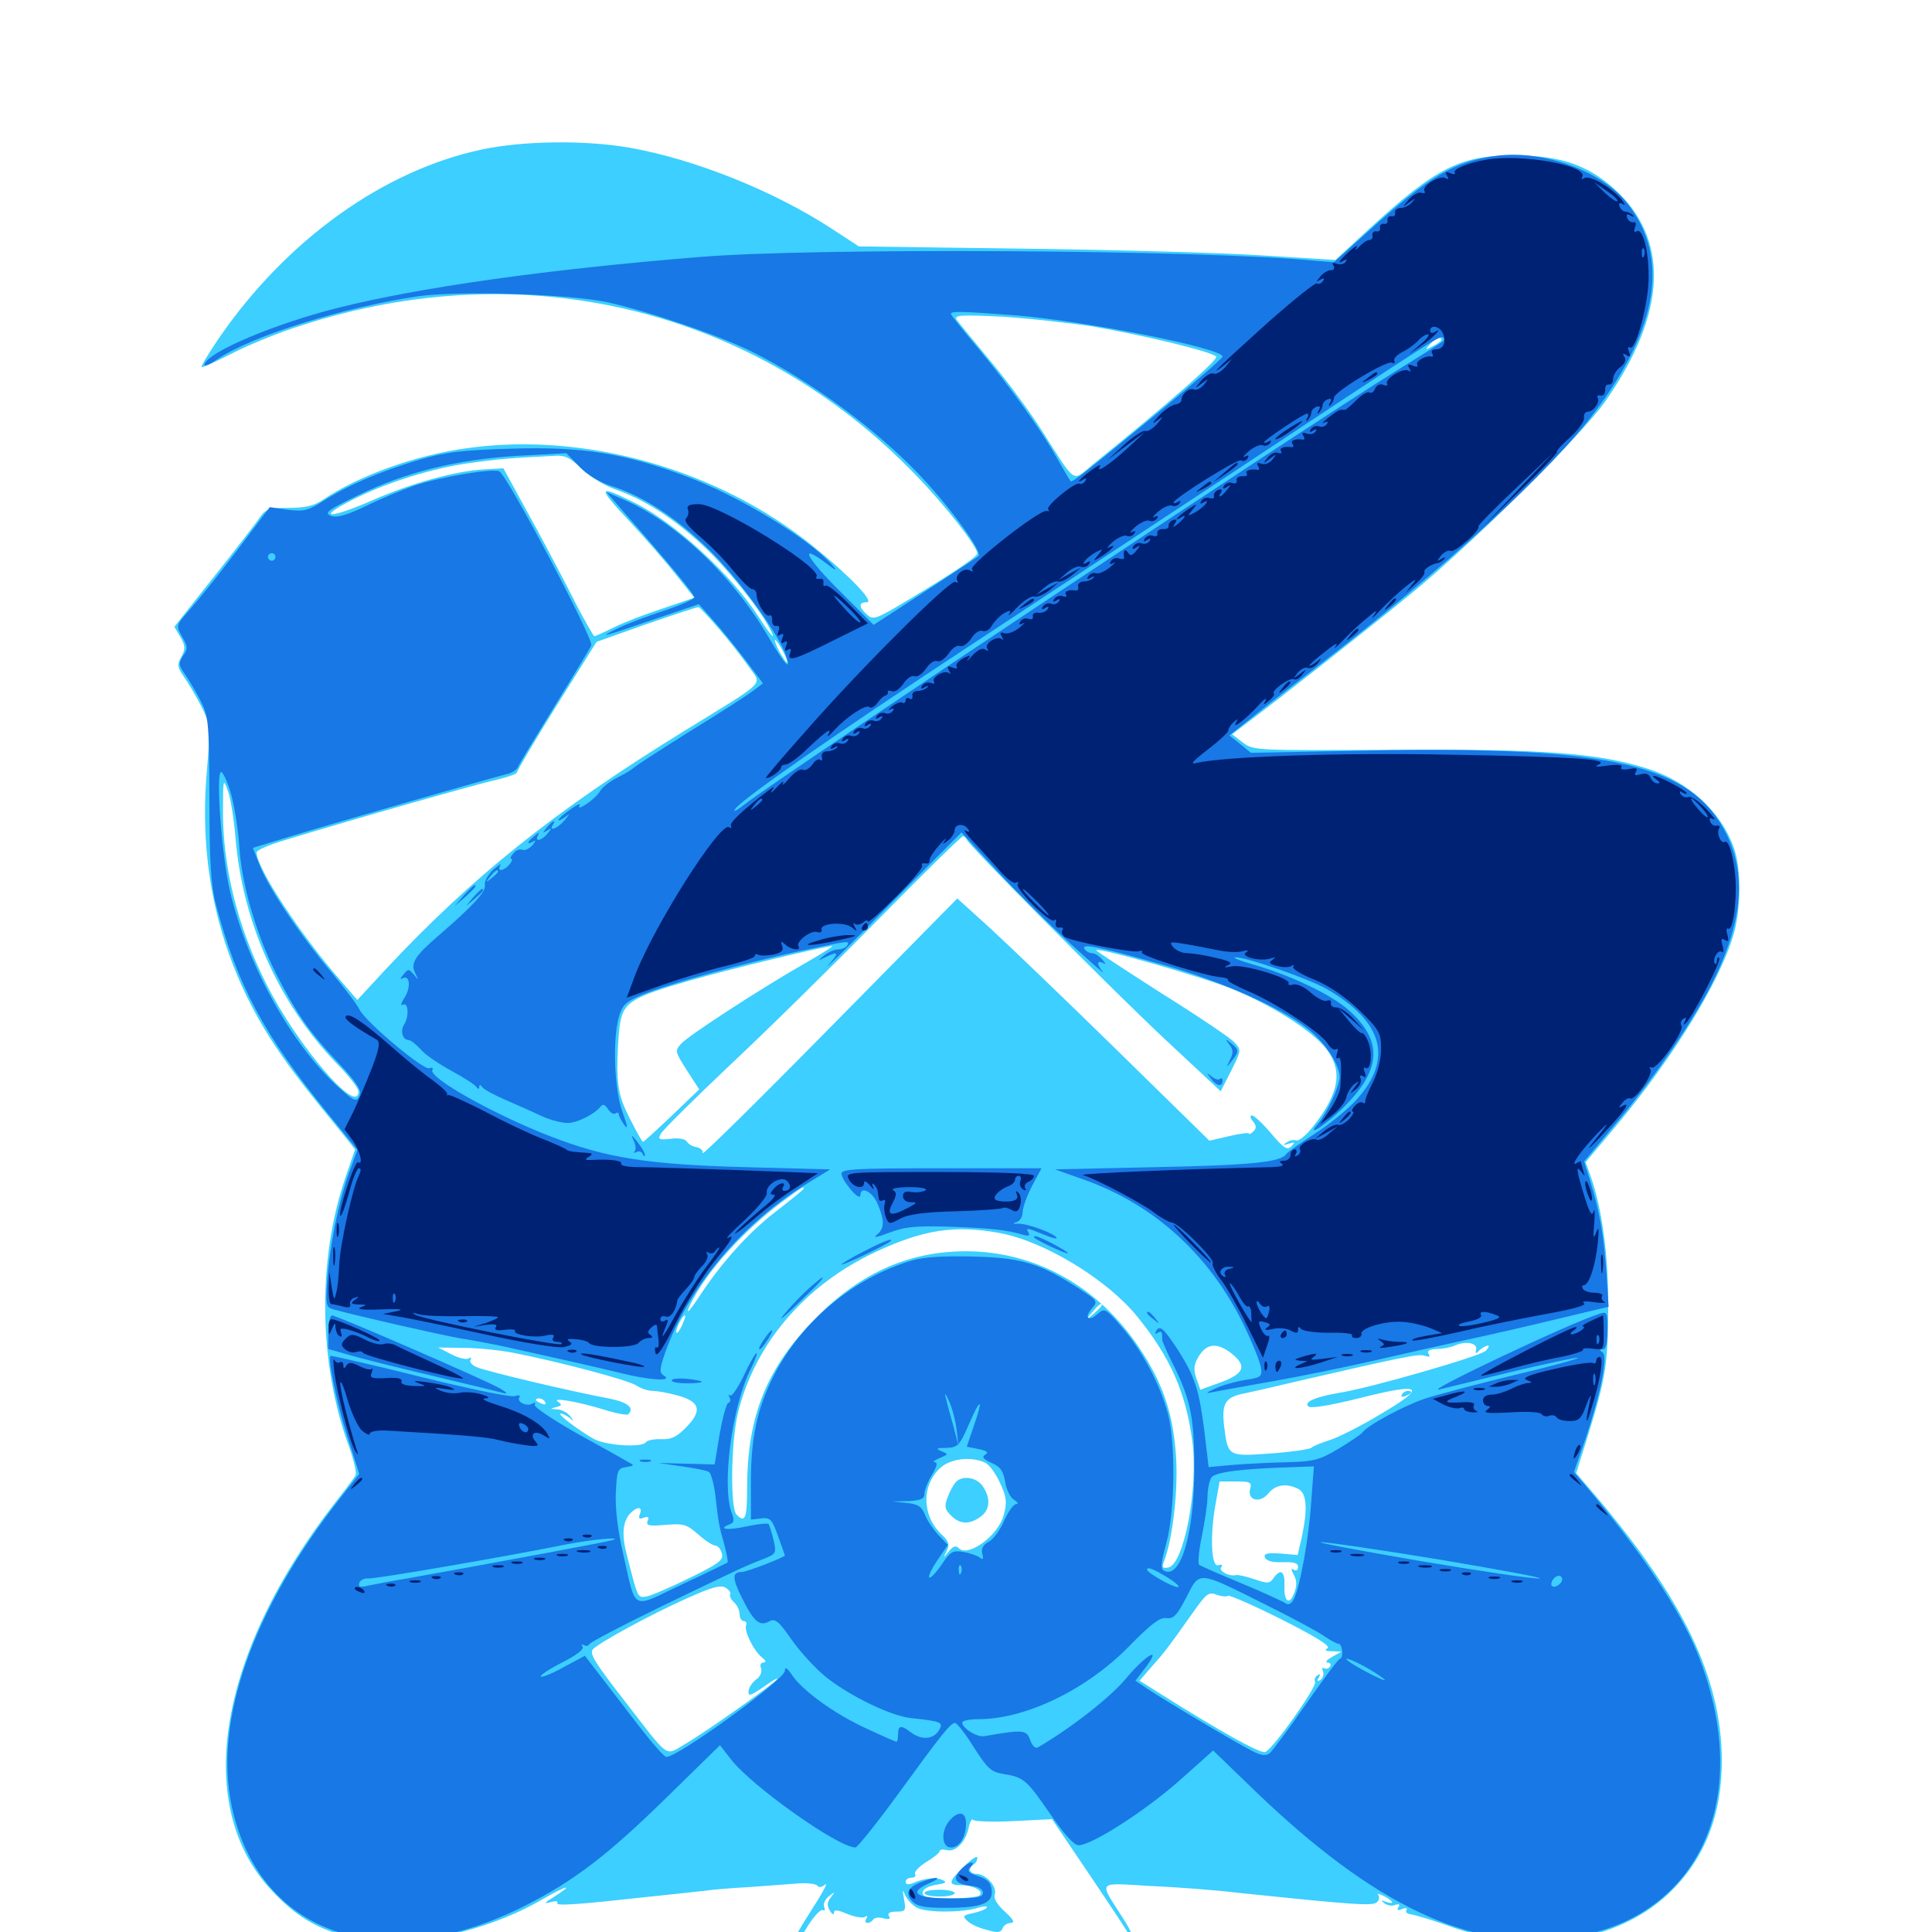 <svg xmlns="http://www.w3.org/2000/svg" viewBox="0 -1000 1000 1000">
	<path fill="#3ccfff" d="M249.609 -922.656C198.633 -911.914 148.438 -875.977 113.477 -825.195C108.008 -817.188 103.906 -810.352 104.297 -809.961C104.688 -809.57 111.914 -812.891 120.312 -817.188C128.711 -821.484 144.922 -828.125 156.25 -831.641C271.875 -869.141 390.82 -840.234 473.828 -754.297C489.258 -738.477 505.859 -717.188 505.859 -713.477C505.859 -711.914 493.555 -703.516 470.703 -689.844C453.516 -679.492 451.953 -678.906 448.828 -681.836C444.336 -685.742 444.336 -688.281 448.633 -688.281C452.93 -688.281 439.453 -702.344 420.703 -717.383C371.68 -757.031 303.32 -776.367 242.773 -768.164C215.625 -764.648 185.742 -753.906 166.992 -741.211C162.695 -738.281 158.008 -737.109 149.414 -737.109C138.477 -737.109 137.5 -736.719 133.398 -730.664C131.055 -727.344 120.312 -713.477 109.57 -700L90.234 -675.586L93.359 -670.312C95.898 -665.82 96.094 -664.258 93.945 -660.156C91.602 -656.055 91.797 -654.688 95.117 -649.805C97.266 -646.875 101.367 -639.844 104.102 -634.57C108.984 -624.805 108.984 -624.414 107.031 -600.391C102.539 -548.242 114.648 -500.391 142.578 -458.398C151.562 -445.117 157.617 -437.305 179.297 -410.742L183.789 -405.078L178.906 -390.82C164.258 -348.438 164.844 -294.531 180.469 -251.758C183.203 -244.336 184.766 -237.305 183.984 -236.328C183.398 -235.156 178.711 -228.906 173.633 -222.461C112.5 -143.945 99.609 -64.844 140.82 -21.289C152.734 -8.594 162.891 -2.344 178.711 2.148C204.688 9.766 248.242 1.758 279.883 -16.406C293.359 -24.219 298.047 -25.391 286.719 -18.164C281.641 -15.039 281.25 -14.453 284.961 -15.43C287.5 -16.211 289.062 -16.016 288.477 -15.039C287.305 -13.281 299.609 -14.258 336.914 -18.359C346.68 -19.336 358.984 -20.703 364.258 -21.289C369.727 -22.07 380.273 -22.852 387.695 -23.242C395.312 -23.828 406.055 -24.609 411.523 -25C417.188 -25.586 422.266 -25 423.047 -24.023C423.633 -22.852 425.391 -23.047 427.148 -24.609C428.711 -25.781 425.586 -19.922 420.117 -11.523C414.648 -2.93 410.156 4.688 410.156 5.469C410.156 6.445 442.383 6.836 482.031 6.641L553.711 6.445L486.328 4.883C449.219 3.906 417.773 3.711 416.602 4.102C413.086 5.273 413.477 4.102 419.141 -4.688C422.07 -8.984 425 -11.914 425.977 -11.328C426.953 -10.742 427.148 -11.523 426.562 -13.086C425.977 -14.648 427.148 -16.992 429.102 -18.555C432.227 -21.094 432.422 -20.898 430.078 -17.969C428.125 -15.625 427.93 -13.672 429.492 -11.133C430.664 -9.18 431.641 -8.594 431.641 -9.961C431.641 -11.719 433.398 -11.523 438.477 -9.375C442.383 -7.812 446.484 -7.031 447.656 -7.812C449.023 -8.594 449.219 -8.398 448.438 -7.031C447.656 -5.664 447.852 -4.688 449.023 -4.688C450 -4.688 451.367 -5.469 451.953 -6.445C452.539 -7.422 455.078 -7.812 457.422 -7.031C460.156 -6.445 461.133 -6.641 460.156 -8.203C459.18 -9.766 460.547 -10.547 463.867 -10.547C468.75 -10.547 468.945 -11.133 467.969 -16.797C466.992 -22.07 467.188 -22.461 468.555 -18.945C469.727 -16.602 472.266 -13.867 474.414 -12.695C479.102 -9.961 496.875 -9.961 505.469 -12.305C508.984 -13.477 511.328 -13.477 510.742 -12.695C510.352 -11.719 507.031 -10.547 503.711 -9.766C498.633 -8.789 498.047 -8.203 500.586 -5.859C501.953 -4.297 506.445 -2.148 510.547 -1.172C516.406 0.586 517.969 0.391 518.945 -1.953C519.531 -3.516 521.484 -4.688 523.242 -4.688C525.391 -4.883 524.609 -6.445 520.117 -10.547C516.016 -14.258 514.258 -17.383 514.844 -19.336C516.406 -23.242 510.352 -30.078 505.469 -30.078C501.758 -30.078 500.781 -33.008 503.906 -34.961C505.078 -35.547 505.859 -37.109 505.859 -38.477C505.859 -39.648 502.734 -37.695 499.023 -33.984C490.82 -25.977 490.43 -24.219 497.656 -24.219C503.906 -24.219 509.375 -21.094 507.031 -18.945C506.25 -18.164 499.219 -17.383 491.602 -17.383C480.469 -17.383 477.539 -17.969 477.539 -20.312C477.539 -22.07 480.078 -23.633 484.375 -24.414C489.648 -25.195 490.43 -25.781 487.695 -26.953C484.375 -28.516 478.516 -27.93 472.266 -25.195C470.117 -24.414 468.75 -24.609 468.75 -25.977C468.75 -27.148 470.117 -28.125 471.875 -28.125C473.438 -28.125 474.219 -28.906 473.633 -30.078C473.047 -31.055 475.586 -33.789 479.297 -36.133C483.203 -38.477 486.328 -41.016 486.328 -41.797C486.328 -42.578 487.891 -42.969 490.039 -42.383C494.531 -41.211 499.805 -46.484 501.367 -53.906C501.953 -57.031 503.125 -58.984 503.711 -58.008C504.297 -57.227 513.867 -56.836 524.805 -57.422L544.531 -58.398L565.234 -27.734C576.562 -10.938 585.938 3.32 585.938 3.906C585.938 4.492 578.711 5.273 569.922 5.469L553.711 5.859L569.141 6.445C577.734 6.836 585.352 6.445 586.328 5.469C587.5 4.297 585.547 -0.586 581.445 -6.836C568.555 -27.148 567.188 -25.391 595.312 -23.828C608.984 -23.242 629.297 -21.68 640.625 -20.312C702.734 -13.867 711.133 -13.281 712.891 -15.625C714.062 -16.797 714.062 -18.359 713.281 -19.336C712.5 -20.117 713.867 -19.727 716.406 -18.555C721.484 -15.82 722.07 -14.062 717.383 -15.625C714.648 -16.602 714.453 -16.406 716.602 -14.844C718.164 -13.672 720.703 -13.281 722.266 -14.062C724.219 -14.648 724.805 -14.258 723.828 -12.891C722.852 -11.328 723.633 -10.938 725.781 -11.914C727.734 -12.695 728.711 -12.305 727.93 -11.328C727.344 -10.352 728.32 -9.375 730.078 -9.18C731.836 -8.984 741.406 -6.25 750.977 -2.734C792.578 11.914 836.523 5.469 863.281 -19.531C882.227 -37.305 891.406 -60.547 891.211 -89.648C890.82 -131.445 871.484 -171.875 826.367 -225.195L815.82 -237.5L822.07 -257.422C831.25 -287.109 832.227 -294.336 832.422 -323.047C832.617 -349.219 829.297 -374.219 823.438 -390.82L820.703 -398.438L836.133 -416.797C866.016 -452.539 890.039 -491.602 897.266 -516.211C901.172 -529.492 901.367 -550.391 897.461 -561.133C890.82 -580.078 873.633 -595.703 852.148 -602.344C826.172 -610.352 799.023 -612.305 721.484 -611.914C649.609 -611.523 648.828 -611.523 643.359 -615.625L637.695 -619.922L643.359 -624.219C663.672 -639.453 708.008 -674.414 729.492 -691.992C760.742 -717.383 818.359 -774.414 830.859 -792.188C863.086 -838.281 864.453 -876.758 834.766 -902.93C821.289 -914.648 807.617 -919.336 785.156 -919.531C756.25 -919.922 743.555 -913.477 708.789 -881.641L691.211 -865.43L653.711 -867.773C633.008 -869.141 577.539 -870.703 530.273 -871.289L444.531 -872.461L430.469 -881.641C400.586 -901.172 359.18 -917.773 325.391 -923.633C302.539 -927.539 270.898 -927.148 249.609 -922.656ZM565.43 -831.055C591.602 -826.562 626.758 -818.164 629.492 -815.43C630.859 -814.062 606.25 -792.383 565.625 -759.57C554.688 -750.586 557.422 -748.633 539.258 -777.148C533.008 -786.914 521.094 -803.125 512.5 -813.281C503.906 -823.633 496.094 -833.203 495.117 -834.57C493.75 -836.914 497.266 -837.109 517.773 -836.133C531.055 -835.352 552.539 -833.008 565.43 -831.055ZM746.094 -824.023C746.094 -823.633 744.141 -822.07 741.797 -820.898C737.695 -818.75 737.5 -818.75 740.039 -821.68C742.578 -824.805 746.094 -826.172 746.094 -824.023ZM300.977 -757.422C305.078 -753.516 312.891 -748.633 318.555 -746.68C333.594 -741.406 348.242 -732.031 363.477 -717.969C375.586 -706.836 392.188 -686.328 398.242 -675C402.344 -667.383 399.219 -670.508 392.578 -680.859C378.711 -702.344 349.414 -729.297 329.102 -739.453C309.18 -749.414 308.789 -748.438 325.391 -730.664C333.984 -721.484 345.117 -708.594 350.195 -702.148L359.375 -690.625L343.359 -685.156C334.375 -682.227 323.047 -677.93 317.969 -675.391C312.891 -672.852 308.203 -670.703 307.617 -670.703C307.227 -670.703 301.758 -680.078 295.898 -691.797C290.039 -703.32 279.688 -722.852 272.852 -735.156L260.547 -757.617L250.586 -757.031C235.742 -756.25 213.086 -750 192.188 -740.82C170.312 -731.25 163.281 -731.641 182.617 -741.406C200.391 -750.391 223.633 -757.617 243.164 -760.352C257.227 -762.305 263.086 -762.891 287.109 -764.062C292.383 -764.453 295.312 -763.086 300.977 -757.422ZM372.07 -674.609C377.148 -668.75 383.984 -659.961 387.305 -655.273C394.336 -644.922 398.633 -649.023 352.93 -620.898C286.523 -579.883 244.336 -546.094 199.414 -498.047L184.961 -482.422L177.344 -491.211C155.859 -515.625 132.812 -550.586 132.812 -558.789C132.812 -559.961 139.258 -562.695 147.07 -565.039C184.18 -576.367 248.242 -594.531 257.422 -596.484C262.891 -597.852 267.578 -599.414 267.578 -600.195C267.578 -600.977 276.758 -616.602 288.086 -634.766L308.789 -667.773L334.57 -676.953C348.828 -681.836 360.938 -685.938 361.523 -685.742C362.305 -685.547 366.992 -680.469 372.07 -674.609ZM405.273 -662.891C407.031 -659.766 407.812 -657.031 407.422 -657.031C406.836 -657.031 405.078 -659.766 403.32 -662.891C401.562 -666.211 400.781 -668.75 401.172 -668.75C401.758 -668.75 403.516 -666.211 405.273 -662.891ZM121.875 -566.602C125.391 -523.242 143.945 -481.25 173.633 -450.195C180.273 -443.555 185.547 -436.719 185.547 -435.156C185.547 -421.875 153.711 -458.984 137.695 -491.016C122.852 -520.508 115.039 -552.148 115.43 -581.641C115.43 -596.875 115.625 -597.266 117.969 -590.625C119.336 -586.914 121.094 -576.172 121.875 -566.602ZM500.391 -565.43C501.562 -562.305 572.461 -490.82 602.539 -462.5L631.836 -435.156L637.305 -445.898C642.578 -456.445 642.578 -456.445 638.867 -460.547C636.719 -462.891 619.531 -474.414 600.781 -486.133C582.227 -498.047 567.188 -507.812 567.383 -508.203C568.75 -509.766 623.242 -494.141 638.281 -487.891C659.18 -479.297 679.492 -466.211 686.523 -457.031C695.312 -445.508 693.164 -433.789 679.102 -416.211C675.781 -412.109 672.07 -409.18 670.898 -409.766C669.531 -410.156 667.383 -409.766 665.82 -408.594C663.672 -407.227 664.062 -407.031 666.992 -408.008C670.312 -408.984 670.508 -408.789 668.359 -406.641C666.211 -404.492 664.453 -405.664 657.812 -413.477C653.516 -418.555 649.023 -422.656 648.047 -422.656C646.875 -422.656 647.07 -421.289 648.438 -419.727C650.391 -417.383 650.391 -416.016 648.828 -414.453C647.461 -413.086 646.484 -412.695 646.484 -413.281C646.484 -413.867 641.797 -413.281 636.133 -411.914L625.977 -409.57L577.344 -457.227C550.391 -483.594 521.094 -511.719 512.109 -519.922L495.508 -534.961L429.297 -467.773C392.969 -430.859 363.477 -401.758 363.672 -403.125C364.062 -404.492 362.5 -405.859 360.547 -406.25C358.594 -406.445 356.25 -407.812 355.469 -409.18C354.492 -410.547 351.172 -411.133 347.07 -410.547C341.016 -409.961 340.43 -410.156 341.992 -413.086C342.969 -415.039 358.789 -430.664 377.344 -448.242C395.898 -465.625 430.469 -499.609 454.102 -523.633C477.734 -547.656 497.656 -567.188 498.438 -567.188C499.023 -567.188 500 -566.406 500.391 -565.43ZM417.969 -502.148C394.531 -488.867 356.445 -464.062 352.539 -459.766C349.219 -456.055 349.414 -455.664 355.469 -446.094L361.914 -436.133L347.656 -422.461C339.844 -415.039 333.203 -408.984 332.812 -408.984C332.422 -408.984 329.297 -414.453 325.977 -421.094C320.898 -431.055 319.727 -435.938 319.531 -447.07C319.531 -454.492 320.117 -464.844 320.898 -470.117C322.852 -481.25 326.758 -483.789 357.422 -492.578C377.148 -498.242 423.047 -509.375 430.664 -510.352C431.641 -510.352 425.977 -506.836 417.969 -502.148ZM359.961 -397.852C361.133 -398.438 359.766 -398.828 356.445 -398.828C353.32 -398.828 352.148 -398.438 354.102 -397.852C355.859 -397.461 358.594 -397.461 359.961 -397.852ZM416.016 -384.766C416.016 -384.375 409.57 -379.102 401.758 -373.047C387.891 -362.5 373.633 -346.68 362.305 -329.492C356.055 -319.922 354.102 -318.555 358.203 -326.562C366.406 -342.578 385.156 -363.086 404.297 -377.539C415.234 -385.547 416.016 -386.133 416.016 -384.766ZM516.797 -361.914C540.039 -357.812 572.656 -338.086 588.477 -318.75C605.664 -297.656 613.867 -279.297 617.188 -253.711C620.312 -229.297 612.695 -190.039 604.688 -188.672C601.758 -188.086 601.367 -188.672 602.344 -191.406C606.836 -202.734 609.766 -227.539 608.789 -244.922C607.422 -267.969 602.148 -283.789 589.453 -302.734C568.359 -334.18 535.742 -352.344 500 -352.344C470.703 -352.344 445.508 -341.211 422.852 -318.359C397.07 -292.578 386.914 -267.578 386.719 -230.859C386.719 -213.867 385.742 -211.523 381.25 -216.016C377.93 -219.336 378.32 -252.93 381.836 -268.164C390.43 -304.102 416.406 -334.766 453.125 -351.953C477.734 -363.477 493.945 -366.016 516.797 -361.914ZM570.312 -324.414C570.312 -324.023 568.359 -322.07 566.016 -319.922L561.523 -316.211L565.234 -320.703C568.75 -324.805 570.312 -325.977 570.312 -324.414ZM353.125 -314.258C351.953 -311.523 350.586 -309.766 350.195 -310.156C349.219 -311.133 353.125 -319.141 354.492 -319.141C355.078 -319.141 354.297 -316.992 353.125 -314.258ZM770.898 -306.25C771.68 -306.836 770.508 -307.422 768.359 -307.227C766.211 -307.227 765.625 -306.641 767.188 -306.055C768.555 -305.469 770.312 -305.664 770.898 -306.25ZM239.648 -304.297C240.43 -304.883 239.258 -305.469 237.109 -305.273C234.961 -305.273 234.375 -304.688 235.938 -304.102C237.305 -303.516 239.062 -303.711 239.648 -304.297ZM764.062 -301.562C763.477 -299.219 763.867 -299.023 765.82 -301.172C767.188 -302.344 769.141 -303.516 770.117 -303.516C771.094 -303.516 770.508 -302.344 768.945 -300.781C766.211 -298.047 708.789 -281.445 693.359 -279.102C680.859 -276.953 674.805 -274.414 677.148 -272.07C678.32 -270.898 687.305 -272.266 703.906 -276.367C736.328 -284.57 739.062 -282.422 714.453 -267.969C704.492 -261.914 692.773 -256.055 688.477 -254.688C684.18 -253.32 679.688 -251.562 678.711 -250.586C677.539 -249.805 668.164 -248.438 657.422 -247.656C635.547 -246.094 635.547 -246.094 633.594 -261.914C632.227 -273.828 634.18 -276.953 644.727 -278.906C648.438 -279.688 660.547 -282.422 671.875 -285.156C726.953 -297.852 734.57 -299.414 737.5 -298.242C739.844 -297.461 740.43 -297.656 739.453 -299.219C738.477 -300.781 739.844 -301.562 743.555 -301.758C746.484 -301.758 750.781 -302.539 752.93 -303.516C758.594 -306.055 764.844 -304.883 764.062 -301.562ZM265.625 -299.805C288.672 -295.312 325.195 -285.742 329.492 -282.812C331.836 -281.25 335.547 -280.078 337.891 -280.078C340.039 -280.078 345.703 -279.102 350.586 -277.734C362.305 -274.609 363.672 -269.922 355.273 -261.328C350.391 -256.25 347.461 -254.883 342.383 -255.078C338.672 -255.273 334.961 -254.492 334.375 -253.516C332.227 -250.586 314.062 -251.758 307.617 -255.078C299.609 -259.57 287.891 -268.359 290.234 -268.359C291.406 -268.359 293.359 -267.188 294.922 -266.016C297.266 -263.867 297.266 -264.062 295.117 -266.992C293.75 -268.75 290.625 -270.508 288.281 -270.508C284.57 -270.703 284.57 -270.898 287.891 -271.68C290.82 -272.461 291.016 -273.047 288.867 -274.414C285.156 -276.953 298.828 -274.609 312.891 -270.312C318.945 -268.359 324.609 -267.383 325.195 -267.969C328.516 -271.289 325 -274.219 315.039 -276.172C293.359 -280.273 250.977 -290.43 246.68 -292.383C244.336 -293.359 242.773 -295.117 243.555 -296.289C244.141 -297.461 243.75 -297.656 242.578 -296.875C241.406 -296.094 237.305 -297.07 233.594 -299.023L226.758 -302.539L239.844 -302.344C247.07 -302.344 258.594 -301.172 265.625 -299.805ZM637.5 -299.414C645.508 -292.969 644.141 -289.062 632.031 -284.57L621.289 -280.664L619.336 -286.328C617.773 -290.43 617.969 -293.359 619.531 -296.289C623.828 -304.688 629.492 -305.664 637.5 -299.414ZM282.227 -274.219C282.812 -273.047 282.031 -272.852 280.469 -273.438C276.953 -274.805 276.367 -276.172 279.102 -276.172C280.273 -276.172 281.641 -275.391 282.227 -274.219ZM510.156 -242.773C512.305 -241.602 515.82 -236.719 517.773 -232.031C521.094 -225 521.289 -222.266 519.531 -215.82C516.797 -205.273 501.172 -193.75 496.289 -198.633C494.727 -200.195 493.359 -199.805 491.016 -196.875C488.086 -193.359 488.086 -193.359 490.039 -197.266C491.602 -200.586 491.211 -202.148 487.305 -205.859C476.758 -215.82 476.953 -232.422 487.695 -241.016C493.164 -245.312 503.711 -246.094 510.156 -242.773ZM647.07 -229.297C645.508 -223.438 652.148 -221.68 656.445 -226.953C660.156 -231.641 666.016 -232.422 672.07 -229.297C676.367 -226.953 676.953 -219.141 673.828 -204.492L671.68 -195.117L662.695 -195.898C655.859 -196.289 654.102 -195.898 654.688 -193.945C655.273 -192.188 658.398 -191.211 663.672 -191.406C669.727 -191.602 671.875 -191.016 671.875 -188.867C671.875 -187.305 670.898 -186.719 669.727 -187.5C668.164 -188.477 668.164 -187.695 669.727 -184.766C671.289 -182.031 671.289 -179.102 669.922 -175.586C667.383 -168.75 664.453 -170.898 664.844 -179.492C665.039 -186.914 662.891 -188.281 659.18 -183.203C657.227 -180.273 656.055 -180.273 649.219 -182.617C645.117 -183.984 640.82 -184.961 639.844 -184.766C636.523 -183.789 630.859 -186.719 632.031 -188.672C633.008 -190.039 632.422 -190.43 630.664 -189.844C626.953 -188.477 626.172 -204.688 629.102 -221.094L631.25 -233.203H639.648C647.07 -233.203 648.047 -232.812 647.07 -229.297ZM331.25 -216.406C330.273 -214.062 330.859 -213.477 333.203 -214.453C335.547 -215.234 336.133 -214.844 335.156 -212.695C334.375 -210.352 335.938 -209.961 344.531 -210.742C353.906 -211.523 355.469 -210.938 361.328 -205.859C365.039 -202.539 368.945 -200 370.312 -200C371.484 -200 373.047 -198.242 373.633 -195.898C374.609 -192.578 372.07 -190.625 356.836 -183.203C346.875 -178.32 336.914 -174.023 334.57 -173.633C329.883 -173.047 330.273 -172.266 324.219 -196.094C321.875 -205.273 322.266 -211.914 325.781 -216.211C329.492 -220.312 332.812 -220.508 331.25 -216.406ZM397.852 -212.5C398.633 -213.086 397.461 -213.672 395.312 -213.477C393.164 -213.477 392.578 -212.891 394.141 -212.305C395.508 -211.719 397.266 -211.914 397.852 -212.5ZM808.008 -181.25C808.789 -181.836 807.617 -182.422 805.469 -182.227C803.32 -182.227 802.734 -181.641 804.297 -181.055C805.664 -180.469 807.422 -180.664 808.008 -181.25ZM377.93 -174.805C377.539 -173.828 378.32 -172.07 379.883 -170.703C381.445 -169.336 382.812 -166.602 382.812 -164.648C382.812 -162.5 383.789 -160.938 384.961 -160.938C386.133 -160.938 386.719 -159.766 386.133 -158.594C385.156 -155.664 390.234 -145.312 394.531 -141.992C396.484 -140.43 396.68 -139.648 395.117 -139.453C393.75 -139.453 393.164 -138.086 393.945 -136.523C394.531 -134.766 393.555 -132.227 391.602 -130.859C389.648 -129.492 387.695 -126.758 387.5 -125C387.109 -121.68 388.086 -121.875 397.07 -128.125C400 -130.273 402.344 -131.445 402.344 -131.055C402.344 -129.688 365.625 -103.711 354.883 -97.461C343.75 -91.016 347.266 -88.672 322.461 -120.703C307.422 -140.039 304.883 -144.336 307.031 -146.484C310.938 -150.195 336.523 -164.258 355.469 -172.656C367.969 -178.32 372.656 -179.688 375.391 -178.32C377.344 -177.148 378.516 -175.586 377.93 -174.805ZM635.547 -174.023C636.133 -174.609 648.633 -169.141 663.086 -161.914C680.859 -152.93 688.867 -148.047 687.109 -146.875C685.352 -145.898 686.133 -145.312 689.453 -145.312L694.336 -145.117L689.453 -142.383C686.719 -140.82 685.742 -139.648 687.109 -139.453C688.477 -139.453 689.062 -138.477 688.477 -137.5C687.695 -136.328 686.328 -135.938 685.352 -136.523C684.375 -137.109 684.18 -136.523 684.766 -134.961C685.352 -133.398 684.766 -131.445 683.398 -130.469C681.836 -129.492 681.445 -129.883 682.617 -131.641C683.594 -133.398 683.398 -133.789 681.836 -132.812C680.664 -132.031 680.078 -130.469 680.664 -129.492C682.031 -127.344 658.984 -94.727 654.883 -93.164C652.344 -92.188 631.445 -103.906 601.953 -122.461L589.844 -130.078L596.094 -137.305C602.734 -144.727 604.102 -146.484 617.383 -165.234C624.414 -175.195 625.586 -176.172 629.688 -174.609C632.227 -173.633 634.961 -173.438 635.547 -174.023ZM725.586 -278.125C725 -276.953 725.781 -276.758 727.344 -277.344C730.859 -278.711 731.445 -280.078 728.711 -280.078C727.539 -280.078 726.172 -279.297 725.586 -278.125ZM494.531 -232.617C493.359 -231.25 491.406 -227.734 490.43 -224.805C488.672 -220.312 489.062 -218.75 492.188 -215.625C496.875 -210.938 501.562 -210.742 507.422 -214.844C512.5 -218.359 512.891 -224.609 508.594 -230.859C505.273 -235.547 497.656 -236.523 494.531 -232.617ZM478.516 -20.117C478.516 -19.141 482.031 -18.359 486.328 -18.359C490.625 -18.359 494.141 -19.141 494.141 -20.117C494.141 -21.094 490.625 -21.875 486.328 -21.875C482.031 -21.875 478.516 -21.289 478.516 -20.117Z"/>
	<path fill="#1878e5" d="M774.414 -919.336C752.734 -916.406 740.039 -908.984 708.008 -880.078L690.43 -864.258L680.664 -865.039C622.461 -870.703 421.289 -871.875 362.305 -866.992C282.422 -860.547 216.602 -851.172 174.805 -840.625C142.188 -832.422 108.008 -817.969 105.859 -811.523C105.273 -809.961 108.203 -811.133 112.5 -814.062C130.273 -826.172 177.93 -841.016 216.602 -846.68C237.695 -849.609 294.531 -847.852 314.453 -843.555C335.742 -838.867 372.266 -826.367 388.867 -818.164C420.312 -802.344 453.711 -777.734 476.758 -753.32C492.773 -736.328 508.984 -713.672 506.445 -712.109C500.391 -707.812 475.586 -691.797 464.844 -684.766L452.148 -676.562L434.57 -694.141C417.188 -711.523 413.281 -719.141 427.148 -708.789C433.008 -704.297 433.789 -704.102 430.664 -707.617C418.945 -721.094 382.227 -743.359 355.469 -753.32C323.242 -765.43 300.977 -768.945 264.648 -767.773C238.477 -766.992 230.664 -766.016 216.602 -761.914C196.484 -755.859 180.078 -748.828 167.578 -740.82C159.57 -735.742 157.422 -735.156 149.023 -736.133L139.648 -737.5L122.07 -714.258C112.5 -701.562 101.367 -687.891 97.656 -683.789C91.016 -676.172 91.016 -676.172 94.336 -670.312C97.266 -665.234 97.266 -664.062 94.727 -660.547C92.383 -656.836 92.383 -655.859 95.508 -651.367C97.461 -648.633 101.172 -642.383 103.711 -637.5C108.008 -629.102 108.203 -626.562 108.398 -586.719C108.398 -554.102 109.18 -541.797 111.719 -532.031C122.656 -490.43 136.523 -464.453 169.531 -423.828L184.961 -404.883L180.469 -392.383C175.195 -377.734 170.508 -354.492 169.336 -336.328C168.555 -324.414 168.75 -323.242 172.656 -322.266C185.352 -318.75 227.539 -309.18 237.5 -307.422C243.75 -306.445 252.93 -304.688 257.812 -303.711C299.414 -294.531 311.133 -291.797 322.266 -289.062C336.719 -285.547 348.438 -284.961 343.75 -287.891C341.211 -289.453 341.211 -291.016 344.336 -300C356.25 -333.789 384.766 -367.578 418.555 -387.891L429.688 -394.727L385.352 -395.898C335.352 -397.266 314.062 -400.586 285.156 -411.719C255.469 -423.242 221.289 -442.383 223.828 -446.289C224.414 -447.266 223.633 -447.656 222.266 -447.07C219.141 -445.898 189.453 -470.898 186.133 -477.344C184.961 -479.883 178.516 -488.281 172.266 -495.898C155.664 -515.43 138.867 -540.625 134.57 -551.758L130.859 -561.133L150 -566.992C171.094 -573.438 253.906 -597.266 261.914 -599.219C264.844 -599.805 267.578 -601.562 268.164 -603.125C268.75 -604.688 277.344 -618.75 287.109 -634.57C296.875 -650.391 305.469 -664.453 306.055 -666.016C307.227 -669.336 262.305 -754.492 258.398 -756.055C254.492 -757.617 227.734 -753.125 214.453 -748.633C208.203 -746.484 196.875 -741.797 189.453 -738.086C179.102 -733.203 174.414 -731.836 171.289 -733.008C167.578 -734.57 169.531 -735.938 185.547 -743.75C210.156 -755.664 236.133 -762.109 267.773 -764.062L293.164 -765.43L300 -758.398C304.102 -754.102 310.742 -750.195 316.992 -748.242C333.008 -743.164 350.391 -731.836 366.992 -715.43C381.641 -701.172 401.758 -673.633 406.25 -662.109C410.156 -651.758 406.836 -654.883 397.852 -670.117C379.102 -702.344 349.023 -730.469 321.484 -741.992L313.867 -745.312L323.047 -734.766C344.922 -709.961 359.375 -692.578 359.375 -690.82C359.375 -689.844 352.148 -686.719 343.359 -683.789C334.375 -680.859 323.633 -676.758 319.336 -674.609C309.375 -669.727 310.938 -669.922 338.672 -679.492L361.719 -687.305L369.531 -678.516C373.828 -673.633 381.25 -664.453 386.133 -658.008L394.922 -646.289L390.234 -642.773C387.891 -640.82 373.047 -631.25 357.422 -621.68C341.797 -611.914 328.711 -603.32 328.125 -602.734C327.539 -601.953 323.828 -599.609 319.727 -597.656C315.625 -595.508 311.523 -592.383 310.547 -590.43C309.57 -588.672 306.445 -585.742 303.516 -583.789C300.586 -581.836 299.023 -581.445 300 -583.008C300.781 -584.375 298.633 -583.594 295.312 -581.055C291.797 -578.711 289.062 -576.172 289.062 -575.586C289.062 -575 290.625 -575.781 292.578 -577.148C295.312 -579.297 295.117 -579.102 292.188 -575.391C288.477 -571.094 283.789 -569.336 286.133 -573.047C288.086 -576.172 285.938 -575.195 283.008 -571.68C280.664 -568.75 280.664 -568.555 283.203 -570.117C285.742 -571.68 285.742 -571.484 283.398 -568.555C280.273 -564.648 276.367 -564.062 278.516 -567.773C279.492 -569.336 278.906 -569.336 276.758 -567.383C272.852 -564.258 272.266 -562.305 275.977 -564.453C277.539 -565.43 277.344 -564.844 275.586 -562.5C274.023 -560.742 271.68 -559.57 270.312 -560.156C268.945 -560.742 266.797 -559.766 265.625 -558.203C264.258 -556.641 263.867 -555.469 264.648 -555.469C265.43 -555.469 265.039 -554.102 263.672 -552.539C260.742 -549.023 257.031 -548.633 258.984 -552.148C259.766 -553.32 258.203 -552.344 255.273 -549.805C252.539 -547.266 250.586 -543.75 250.977 -541.797C251.562 -538.477 244.922 -531.25 227.539 -516.211C215.039 -505.469 212.305 -501.562 214.844 -496.484C216.797 -492.383 216.797 -492.383 214.258 -495.508C211.523 -498.633 211.328 -498.633 208.789 -495.508C207.227 -493.75 207.031 -492.773 208.203 -493.555C212.109 -495.898 212.891 -489.062 209.375 -483.594C207.617 -480.859 207.227 -479.102 208.398 -479.883C211.328 -481.836 211.914 -474.023 209.18 -469.727C207.031 -466.602 208.398 -461.719 211.328 -461.719C212.5 -461.719 215.234 -459.57 217.578 -457.031C219.727 -454.297 226.953 -449.414 233.398 -445.898C239.844 -442.383 245.703 -438.672 246.484 -437.5C247.461 -436.133 248.047 -436.133 248.047 -437.305C248.047 -438.672 248.633 -438.672 249.609 -437.305C250.391 -436.133 255.859 -433.203 261.719 -430.664C267.578 -428.125 275.977 -424.414 280.469 -422.266C284.766 -420.312 290.82 -418.75 293.75 -418.75C298.828 -418.75 308.008 -423.438 311.133 -427.539C312.109 -428.711 313.281 -428.125 314.648 -425.977C315.82 -424.219 317.383 -423.047 318.555 -423.633C319.531 -424.414 320.312 -424.023 320.312 -423.242C320.312 -422.266 321.68 -419.727 323.242 -417.578C325.195 -415.039 324.805 -417.188 322.266 -424.219C317.969 -435.547 316.992 -461.523 320.312 -473.633C322.07 -479.688 323.828 -481.445 331.641 -484.766C346.484 -491.016 387.695 -502.344 421.875 -509.375C439.062 -513.086 440.039 -513.086 438.477 -510.547C437.891 -509.57 435.742 -508.594 433.789 -508.594C432.031 -508.594 428.711 -507.227 426.562 -505.469C423.047 -502.539 423.047 -502.539 427.148 -504.492C434.18 -508.008 434.57 -507.031 428.711 -500.391C425.781 -496.875 440.039 -510.938 460.352 -531.641L497.656 -569.141L516.406 -548.828C526.953 -537.5 543.945 -520.703 554.297 -511.328C564.648 -501.953 572.07 -495.312 570.898 -496.875C569.531 -498.438 568.359 -500.391 568.359 -501.367C568.359 -502.148 569.531 -502.344 570.898 -501.562C572.461 -500.586 572.461 -501.172 570.508 -503.32C569.141 -505.078 566.797 -506.641 565.234 -506.641C563.867 -506.641 562.109 -507.617 561.328 -508.789C559.57 -511.914 568.164 -510.156 602.148 -500.586C631.445 -492.383 663.281 -478.32 676.758 -467.578C685.742 -460.547 693.359 -449.023 693.359 -442.578C693.359 -437.695 686.914 -423.828 681.836 -417.969C675.195 -410.352 687.695 -418.75 696.875 -428.32C715.234 -447.07 715.43 -461.914 697.852 -477.344C689.062 -485.156 667.773 -495.312 649.219 -500.586C641.797 -502.734 637.305 -504.492 639.453 -504.492C644.922 -504.688 677.734 -493.359 687.109 -487.891C715.82 -471.094 721.094 -452.148 702.539 -431.25C698.047 -426.172 688.281 -418.164 680.664 -413.281C673.242 -408.398 666.406 -403.711 665.82 -402.734C663.086 -398.438 647.461 -396.875 598.633 -395.898L546.094 -394.727L560.938 -389.453C598.242 -376.367 627.93 -348.828 645.312 -310.938C649.023 -303.125 652.344 -294.531 652.734 -291.797C653.32 -287.5 652.539 -286.914 644.531 -285.742C639.648 -284.961 632.617 -283.008 628.906 -281.25C624.414 -279.297 623.828 -278.516 626.953 -279.297C629.688 -279.883 643.75 -282.422 658.203 -284.961C672.656 -287.5 696.484 -292.383 710.938 -295.703C725.391 -299.023 747.07 -303.906 758.789 -306.445C770.703 -308.984 791.992 -313.867 806.445 -317.383L832.617 -323.633L831.445 -341.602C830.078 -360.547 828.125 -372.266 823.047 -388.867L819.922 -398.828L836.719 -418.945C856.836 -442.773 878.711 -475 887.891 -494.531C901.953 -524.023 903.711 -547.461 893.75 -567.969C875.977 -604.102 834.961 -613.867 708.984 -611.523L647.461 -610.352L641.992 -614.844L636.328 -619.336L644.922 -626.172C649.414 -629.883 665.625 -642.578 680.664 -654.102C748.047 -706.055 802.539 -756.055 825.586 -786.914C858.203 -830.273 864.062 -866.406 842.773 -894.141C829.883 -911.133 799.023 -922.656 774.414 -919.336ZM526.367 -836.719C563.477 -833.594 632.812 -819.727 632.812 -815.43C632.812 -814.648 618.945 -802.539 602.148 -788.672C561.328 -755.078 554.883 -750 554.102 -750.977C553.711 -751.367 550.586 -756.836 547.07 -762.891C538.672 -777.93 522.07 -800.781 505.664 -820.508C498.242 -829.297 492.188 -836.914 492.188 -837.5C492.188 -839.062 497.852 -838.867 526.367 -836.719ZM746.68 -823.242C745.898 -822.461 734.961 -815.625 722.656 -808.008C674.609 -778.32 407.812 -600.781 384.766 -583.203C380.859 -580.078 379.102 -579.492 380.664 -581.445C385.352 -587.305 430.469 -618.75 502.344 -666.016C539.258 -690.234 599.219 -729.883 635.742 -753.906C739.844 -822.852 744.922 -826.172 746.68 -825.391C747.656 -825 747.656 -824.023 746.68 -823.242ZM142.578 -711.719C142.578 -710.742 141.797 -709.766 140.625 -709.766C139.648 -709.766 138.672 -710.742 138.672 -711.719C138.672 -712.891 139.648 -713.672 140.625 -713.672C141.797 -713.672 142.578 -712.891 142.578 -711.719ZM119.531 -589.258C121.289 -583.008 123.242 -570.898 123.828 -562.305C125 -542.578 132.422 -516.992 142.773 -496.289C153.32 -475.586 159.766 -466.211 175 -450C183.594 -441.016 187.109 -435.742 186.328 -433.594C184.766 -429.297 183.594 -429.688 175.586 -436.914C151.367 -458.594 128.32 -499.805 119.141 -538.281C114.844 -555.859 111.523 -600.391 114.453 -600.391C115.43 -600.391 117.773 -595.312 119.531 -589.258ZM257.812 -548.828C257.812 -548.438 256.25 -546.875 254.492 -545.508C251.367 -542.969 251.172 -543.164 253.711 -546.289C256.25 -549.414 257.812 -550.391 257.812 -548.828ZM625.586 -507.227C626.758 -507.812 625.781 -508.203 623.047 -508.203C620.312 -508.203 619.336 -507.812 620.703 -507.227C621.875 -506.836 624.219 -506.836 625.586 -507.227ZM634.18 -505.469C634.961 -506.055 633.789 -506.641 631.641 -506.445C629.492 -506.445 628.906 -505.859 630.469 -505.273C631.836 -504.688 633.594 -504.883 634.18 -505.469ZM240.039 -536.523L235.352 -531.055L240.82 -535.742C245.703 -540.234 247.07 -541.797 245.508 -541.797C245.117 -541.797 242.773 -539.453 240.039 -536.523ZM244.922 -535.547L241.211 -531.055L245.703 -534.766C249.805 -538.281 250.977 -539.844 249.414 -539.844C249.023 -539.844 247.07 -537.891 244.922 -535.547ZM636.328 -459.375C638.281 -456.836 638.477 -455.078 636.719 -451.562C634.57 -447.266 634.766 -447.266 637.5 -450.781C641.406 -455.664 641.406 -456.641 637.305 -459.961C634.18 -462.5 633.984 -462.305 636.328 -459.375ZM626.758 -441.797C629.688 -437.695 632.812 -437.305 632.812 -440.625C632.812 -441.797 632.227 -442.188 631.445 -441.602C630.859 -440.82 628.906 -441.406 627.148 -442.773C624.414 -444.922 624.414 -444.727 626.758 -441.797ZM327.93 -409.766C329.102 -407.422 329.297 -404.883 328.516 -404.102C327.734 -403.125 328.125 -403.125 329.492 -403.711C330.664 -404.492 332.227 -403.906 332.617 -402.734C333.203 -401.367 333.789 -401.172 333.789 -402.148C333.789 -403.32 332.031 -406.25 329.883 -408.984C326.758 -412.891 326.367 -413.086 327.93 -409.766ZM435.547 -392.578C435.547 -389.062 445.117 -377.734 445.312 -381.25C445.312 -386.328 451.562 -383.398 454.297 -376.758C458.008 -367.969 457.812 -364.062 453.711 -360.742C451.562 -359.18 454.102 -359.57 460.156 -361.914C468.359 -365.039 473.828 -365.625 492.188 -365.039C512.891 -364.258 520.898 -363.477 530.078 -360.742C532.422 -360.156 533.203 -360.547 532.422 -361.914C530.664 -364.648 531.445 -364.648 539.844 -361.133C543.75 -359.57 546.875 -358.594 546.875 -359.18C546.875 -361.133 532.422 -366.602 527.344 -366.602C524.414 -366.406 523.828 -366.797 525.977 -367.383C527.734 -367.773 529.297 -370.117 529.297 -372.461C529.297 -374.805 531.445 -380.859 534.18 -386.133L539.062 -395.312H487.305C443.555 -395.312 435.547 -394.922 435.547 -392.578ZM535.352 -359.375C537.305 -357.617 552.734 -350.391 552.734 -351.367C552.734 -352.344 538.086 -360.156 535.938 -360.156C535.156 -360.156 534.961 -359.766 535.352 -359.375ZM446.875 -352.148C440.625 -349.023 435.547 -345.898 435.547 -345.508C435.547 -344.531 458.789 -355.664 460.742 -357.422C463.281 -359.766 456.445 -357.227 446.875 -352.148ZM472.266 -347.656C442.188 -338.867 414.648 -316.016 400.391 -287.695C391.992 -271.289 388.672 -255.664 388.672 -233.203V-213.477L393.945 -214.062C398.633 -214.648 399.609 -213.672 402.734 -204.883C404.688 -199.609 406.25 -194.922 406.25 -194.922C406.25 -193.945 386.328 -186.328 383.984 -186.328C378.906 -186.328 378.906 -183.203 383.984 -173.047C390.039 -160.742 393.164 -158.008 398.047 -160.742C401.172 -162.5 402.93 -161.133 409.961 -150.977C414.453 -144.727 422.461 -135.938 427.93 -131.641C440.43 -121.875 460.938 -111.914 471.484 -110.742C487.5 -108.984 488.477 -108.594 485.938 -104.297C483.008 -99.609 476.953 -99.219 471.484 -103.32C466.406 -107.227 464.844 -107.031 464.844 -102.344C464.844 -100.195 464.453 -98.438 464.062 -98.438C463.672 -98.438 456.836 -101.367 449.023 -105.078C432.422 -112.5 415.234 -125 409.961 -133.008C407.422 -136.719 406.25 -137.5 406.25 -135.156C406.25 -130.664 350.781 -90.43 344.922 -90.625C343.75 -90.625 337.109 -98.242 330.078 -107.422C323.047 -116.602 314.062 -128.32 309.961 -133.594L302.734 -142.969L291.797 -137.109C285.938 -133.789 280.469 -131.641 279.883 -132.227C279.297 -132.812 284.375 -136.133 290.82 -139.453C298.242 -143.164 302.344 -146.289 301.562 -147.656C300.781 -148.828 300.977 -149.219 302.344 -148.438C303.32 -147.852 304.688 -148.047 305.078 -149.023C305.273 -149.805 321.484 -158.398 340.82 -167.773C383.203 -188.281 385.742 -189.453 394.922 -192.969C401.758 -195.703 401.953 -195.898 400.391 -202.93C399.414 -206.836 398.242 -210.547 397.852 -211.133C397.266 -211.719 392.188 -211.133 386.523 -209.961C376.758 -207.812 371.094 -208.398 377.539 -210.938C379.883 -211.719 380.273 -213.086 378.711 -216.992C373.438 -230.859 378.906 -272.656 388.672 -291.602C390.82 -296.094 392.188 -299.609 391.602 -299.609C391.016 -299.609 387.891 -294.336 384.961 -287.891C381.836 -281.445 378.711 -276.953 377.93 -277.734C376.953 -278.516 376.953 -278.125 377.539 -276.758C378.32 -275.586 378.125 -274.219 376.953 -273.828C375.977 -273.633 374.023 -266.211 372.461 -257.617L369.922 -241.992L355.273 -242.383L340.82 -242.773L352.93 -241.016C359.766 -240.039 366.016 -238.867 366.992 -238.086C367.969 -237.5 369.531 -232.031 370.312 -225.781C371.875 -211.719 372.07 -210.547 375 -200.195C376.172 -195.703 376.953 -191.602 376.562 -191.211C376.172 -191.016 365.625 -185.742 352.93 -179.883C326.172 -167.188 329.492 -165.43 322.461 -196.094C319.727 -208.008 318.359 -219.336 318.75 -227.344C319.336 -239.062 319.727 -240.039 324.023 -240.625C328.516 -241.406 328.711 -241.406 324.609 -243.555C322.461 -244.922 310.352 -251.562 298.047 -258.398C285.742 -265.43 276.172 -271.875 276.758 -272.852C277.344 -274.023 276.953 -274.219 275.781 -273.633C273.047 -271.68 267.383 -274.219 268.75 -276.562C269.531 -277.734 268.555 -278.125 266.406 -277.344C264.258 -276.758 242.188 -281.25 217.188 -287.5C192.188 -293.75 171.289 -298.438 171.094 -298.242C169.531 -296.68 174.414 -273.047 179.883 -256.25L185.938 -237.109L175.977 -224.414C130.859 -166.992 110.547 -109.375 119.922 -65.234C134.18 1.562 198.242 23.438 271.484 -13.477C297.07 -26.367 314.844 -40.039 344.922 -69.531L372.656 -96.68L378.125 -89.648C388.672 -75.781 433.789 -43.75 442.773 -43.75C443.75 -43.75 453.32 -55.664 464.062 -70.312C487.5 -102.539 491.992 -108.203 494.336 -108.203C495.312 -108.203 499.805 -102.539 504.102 -95.508C511.133 -84.57 513.086 -82.812 519.141 -81.836C530.078 -80.078 531.25 -78.906 543.555 -61.133C550.977 -50.391 556.055 -44.727 558.398 -44.922C565.43 -45.117 592.383 -62.5 609.961 -77.93L627.93 -93.945L650.586 -72.07C711.133 -14.062 760.352 9.375 809.375 3.32C879.297 -5.078 908.984 -69.141 878.32 -144.922C868.945 -167.578 849.805 -196.484 820.508 -231.25L814.648 -238.086L820.508 -254.883C828.516 -278.711 832.422 -298.242 829.492 -300C827.734 -301.172 827.734 -301.562 829.688 -301.562C831.25 -301.562 832.031 -304.883 832.031 -311.523C832.031 -320.898 831.836 -321.289 827.734 -319.922C813.086 -315.43 735.156 -278.516 745.117 -280.859C747.266 -281.445 763.867 -285.352 782.031 -289.844C800.195 -294.141 815.82 -297.461 816.797 -297.266C817.773 -296.875 802.93 -292.773 783.789 -288.281C764.648 -283.594 743.75 -278.125 737.305 -275.977C726.367 -272.266 707.227 -261.914 705.078 -258.398C704.492 -257.617 699.023 -253.906 692.969 -250.195C683.008 -244.336 680.273 -243.555 666.602 -243.164C658.203 -242.969 645.508 -242.383 638.477 -241.797L625.586 -240.625L623.438 -258.789C620.703 -280.469 618.555 -287.305 609.766 -301.172C602.148 -312.695 600.391 -314.258 598.438 -311.133C597.656 -309.57 597.852 -309.375 599.219 -310.156C601.367 -311.328 601.562 -310.742 601.562 -306.445C601.562 -305.859 603.516 -301.367 606.055 -296.094C616.211 -276.172 618.164 -266.992 618.164 -240.039C618.164 -207.227 611.523 -183.594 603.125 -186.719C600.586 -187.695 600.586 -189.648 603.711 -201.367C608.203 -218.164 608.594 -253.32 604.492 -268.359C600.391 -283.594 591.016 -301.172 580.664 -313.086C572.266 -322.852 571.68 -323.047 568.164 -319.922C563.281 -315.625 560.938 -317.969 565.234 -322.852C568.359 -326.367 568.164 -326.758 558.203 -333.203C538.281 -346.094 528.711 -349.023 503.906 -349.609C489.258 -350 478.32 -349.414 472.266 -347.656ZM825.586 -298.438C826.367 -299.023 825.195 -299.609 823.047 -299.414C820.898 -299.414 820.312 -298.828 821.875 -298.242C823.242 -297.656 825 -297.852 825.586 -298.438ZM495.117 -260.156L496.094 -251.758L493.555 -261.523C491.992 -266.992 490.234 -273.438 489.648 -276.172C488.672 -279.492 489.258 -279.102 491.211 -274.805C492.773 -271.484 494.531 -264.844 495.117 -260.156ZM504.102 -262.109L500.391 -251.172L506.445 -250C510.938 -249.023 511.914 -248.242 509.961 -247.07C508.008 -245.898 508.984 -244.727 513.281 -242.773C517.773 -240.82 519.336 -238.672 520.312 -232.812C520.898 -228.906 523.047 -224.609 525 -223.633C526.758 -222.461 527.344 -221.484 525.977 -221.484C524.609 -221.484 521.875 -217.578 519.727 -212.891C517.773 -208.203 514.062 -203.125 511.719 -201.953C508.789 -200.391 507.812 -198.438 508.398 -195.898C509.18 -193.164 508.789 -192.383 507.227 -193.75C505.859 -194.727 502.148 -196.094 498.828 -196.68C493.164 -197.656 491.992 -197.07 487.305 -190.039C480.078 -179.883 478.32 -182.031 485.156 -192.383L490.625 -200.391L485.547 -205.664C483.008 -208.398 479.883 -213.086 478.711 -216.016C477.148 -220.117 475.195 -221.484 469.336 -222.07L461.914 -222.852L470.312 -223.047C476.758 -223.438 478.516 -224.219 478.516 -226.953C478.516 -228.711 480.273 -233.203 482.422 -236.719C484.961 -241.016 485.547 -242.969 483.789 -243.164C482.617 -243.164 483.594 -244.141 486.328 -245.312C491.016 -247.266 491.016 -247.266 487.305 -248.828C484.18 -250.195 484.57 -250.586 489.844 -250.586C495.703 -250.781 496.68 -251.758 501.367 -262.5C507.617 -276.953 509.18 -276.758 504.102 -262.109ZM468.164 -253.516C468.945 -254.102 467.773 -254.688 465.625 -254.492C463.477 -254.492 462.891 -253.906 464.453 -253.32C465.82 -252.734 467.578 -252.93 468.164 -253.516ZM678.711 -223.047C677.539 -204.102 672.852 -178.125 669.531 -172.07C668.359 -169.727 666.797 -169.141 665.43 -170.117C664.062 -171.094 653.906 -175.781 642.578 -180.469C631.25 -185.156 621.484 -189.453 620.703 -190.039C619.922 -190.82 620.508 -197.461 622.07 -204.883C623.633 -212.5 625 -221.68 625 -225.391C625 -229.102 625.977 -233.594 626.953 -235.156C628.711 -238.086 642.969 -239.844 669.531 -240.625L680.078 -241.016ZM317.383 -202.93C315.625 -202.148 250.195 -190.039 211.914 -183.203C203.32 -181.836 193.75 -179.883 190.625 -179.297C186.328 -178.32 185.352 -178.516 185.938 -180.664C186.523 -182.227 188.672 -183.203 190.625 -183.008C194.141 -182.617 263.086 -194.531 293.945 -200.781C306.445 -203.125 322.07 -204.688 317.383 -202.93ZM745.117 -192.773C776.367 -187.5 799.609 -183.203 796.875 -183.008C794.141 -182.617 766.602 -186.719 735.352 -191.992C704.297 -197.266 680.859 -201.758 683.594 -201.758C686.328 -201.953 714.062 -197.852 745.117 -192.773ZM497.461 -185.938C496.875 -184.375 496.289 -184.961 496.289 -187.109C496.094 -189.258 496.68 -190.43 497.266 -189.648C497.852 -189.062 498.047 -187.305 497.461 -185.938ZM604.492 -183.398C608.789 -180.664 611.133 -178.516 609.57 -178.516C606.836 -178.516 593.75 -185.938 593.75 -187.5C593.75 -189.258 597.07 -187.891 604.492 -183.398ZM655.273 -169.336C669.141 -162.5 682.812 -155.078 685.742 -152.93C688.672 -150.977 691.797 -149.219 692.773 -149.219C693.75 -149.219 694.531 -147.461 694.727 -145.312C694.922 -143.164 694.336 -141.406 693.555 -141.406C692.773 -141.406 684.961 -130.859 675.977 -117.969C667.188 -105.273 658.594 -93.75 657.227 -92.578C655.273 -91.016 652.93 -91.211 648.047 -93.75C639.453 -98.047 600.195 -121.484 593.164 -126.367L587.695 -130.078L592.773 -136.719C601.758 -148.438 593.359 -143.75 583.008 -131.445C575 -121.68 555.078 -106.055 537.5 -95.703C535.938 -94.727 534.375 -96.094 533.203 -99.414C531.25 -104.688 529.688 -104.883 509.57 -101.367C505.859 -100.586 498.047 -105.469 498.047 -108.398C498.047 -109.375 501.758 -110.156 506.445 -110.156C530.859 -110.156 562.305 -125.391 584.18 -147.656C595.508 -159.18 600.195 -162.891 603.516 -162.5C607.422 -161.914 609.18 -163.867 614.062 -173.242C621.094 -187.109 619.727 -187.109 655.273 -169.336ZM808.594 -182.617C808.594 -180.273 804.688 -177.734 803.32 -179.102C801.953 -180.469 804.492 -184.375 806.836 -184.375C807.812 -184.375 808.594 -183.594 808.594 -182.617ZM708.203 -136.328C712.891 -133.594 716.797 -130.859 716.797 -130.469C716.797 -129.492 704.297 -135.938 699.219 -139.258C693.164 -143.359 699.805 -141.211 708.203 -136.328ZM418.75 -333.203C415.43 -330.273 409.766 -324.414 406.25 -320.117C402.344 -315.625 405.078 -317.578 412.695 -325C424.609 -336.328 426.758 -338.867 425.391 -338.672C425 -338.477 422.07 -336.133 418.75 -333.203ZM593.75 -320.312C593.75 -319.922 595.312 -318.359 597.266 -316.992C600.195 -314.453 600.391 -314.648 597.852 -317.773C595.312 -320.898 593.75 -321.875 593.75 -320.312ZM169.922 -310.547V-301.758L180.273 -298.828C185.938 -297.07 205.664 -292.188 223.828 -287.891C241.992 -283.594 258.594 -279.492 260.742 -278.906C263.086 -278.32 262.305 -279.297 258.984 -281.25C251.172 -285.742 174.219 -319.141 171.875 -319.141C170.898 -319.141 169.922 -315.234 169.922 -310.547ZM397.07 -308.984C394.141 -305.078 392.188 -301.562 393.164 -301.562C393.75 -301.562 395.508 -303.711 397.266 -306.445C400.586 -311.523 400.391 -313.281 397.07 -308.984ZM347.656 -285.547C347.656 -286.328 351.172 -286.719 355.469 -286.328C359.766 -285.938 363.281 -285.156 363.281 -284.766C363.281 -284.375 359.766 -283.984 355.469 -283.984C351.172 -283.984 347.656 -284.57 347.656 -285.547ZM331.641 -243.555C330.273 -244.141 331.25 -244.531 333.984 -244.531C336.719 -244.531 337.695 -244.141 336.523 -243.555C335.156 -243.164 332.812 -243.164 331.641 -243.555ZM491.602 -57.812C486.914 -52.539 487.305 -43.75 492.188 -43.75C496.68 -43.75 500 -49.219 500 -56.25C500 -62.305 496.094 -62.891 491.602 -57.812ZM497.07 -32.031C492.773 -27.344 494.531 -24.805 502.93 -23.828C506.641 -23.438 508.789 -22.07 508.789 -20.312C508.789 -17.969 505.664 -17.383 492.383 -17.383C474.023 -17.383 469.727 -20.312 480.859 -25.195C488.281 -28.32 485.352 -29.102 477.148 -25.977C469.922 -23.242 468.359 -20.117 472.07 -16.016C474.609 -13.281 478.32 -12.5 489.453 -12.5C508.203 -12.5 514.062 -14.844 513.281 -21.68C512.891 -25.586 511.133 -27.344 506.25 -28.906C501.172 -30.664 500.391 -31.641 502.344 -33.594C503.711 -34.961 503.906 -35.938 502.734 -35.938C501.562 -35.938 499.023 -34.18 497.07 -32.031Z"/>
	<path fill="#002274" d="M769.531 -917.383C760.156 -915.82 751.953 -912.5 752.93 -910.742C753.711 -909.766 752.539 -909.57 750.781 -910.352C748.242 -911.328 747.852 -910.938 749.023 -908.984C750 -907.227 749.805 -906.836 748.242 -907.812C745.312 -909.57 735.742 -903.711 737.305 -901.172C737.891 -900 737.305 -899.805 735.742 -900.195C734.375 -900.781 731.445 -899.219 729.297 -896.875C725.586 -892.383 725.586 -892.383 729.492 -895.312C732.812 -897.656 733.008 -897.656 730.859 -895.312C729.492 -893.75 726.953 -892.383 725 -892.383C723.242 -892.383 721.875 -891.211 722.07 -890.039C722.461 -888.672 721.484 -887.695 720.117 -888.086C718.945 -888.281 717.969 -887.305 718.164 -886.133C718.555 -884.766 717.578 -883.789 716.211 -884.18C715.039 -884.375 714.062 -883.398 714.258 -882.227C714.648 -880.859 713.672 -879.883 712.305 -880.273C711.133 -880.469 710.156 -879.492 710.352 -878.32C710.742 -876.953 709.961 -875.781 708.789 -875.781C707.617 -875.781 705.273 -874.219 703.516 -872.266C701.562 -870.312 700.977 -870.117 702.148 -871.875C703.125 -873.438 701.562 -872.656 698.633 -870.117C693.164 -865.234 691.602 -862.695 695.703 -865.234C697.07 -866.016 697.266 -865.82 696.484 -864.453C695.703 -863.281 693.75 -862.891 691.992 -863.477C689.844 -864.258 689.258 -864.062 690.234 -862.5C691.016 -861.133 690.43 -860.156 688.867 -860.156C687.305 -860.156 684.766 -858.594 683.398 -856.836C681.055 -854.102 681.055 -853.711 683.398 -855.273C685.352 -856.25 685.742 -856.055 684.766 -854.492C683.984 -853.32 682.617 -852.734 681.641 -853.32C680.859 -853.906 669.727 -844.922 656.836 -833.594C633.203 -812.305 624.219 -803.711 632.812 -810.352L637.695 -814.258L634.18 -809.961C632.031 -807.617 629.492 -806.055 628.125 -806.641C626.758 -807.227 624.023 -805.469 621.875 -803.125C618.164 -798.633 618.164 -798.633 622.07 -801.562C625.781 -804.297 625.781 -804.297 623.242 -800.977C621.68 -799.023 619.336 -797.852 617.969 -798.438C615.43 -799.414 611.719 -796.289 611.523 -792.969C611.523 -791.797 609.961 -790.82 608.203 -790.625C606.25 -790.234 602.539 -787.695 599.805 -784.766C596.484 -781.25 596.094 -780.273 598.633 -782.031C602.539 -784.961 602.539 -784.961 598.828 -780.469C596.68 -778.125 593.945 -776.367 592.773 -776.953C591.602 -777.344 586.719 -774.219 582.031 -769.922L573.242 -761.914L583.008 -769.336L592.773 -776.562L583.984 -768.359C574.414 -759.57 566.797 -754.492 569.336 -758.594C570.117 -759.961 568.164 -758.984 564.648 -756.445C558.789 -752.148 556.25 -749.023 560.938 -751.953C562.305 -752.734 562.5 -752.539 561.719 -750.977C560.938 -749.805 559.57 -749.219 558.789 -749.609C556.836 -750.977 540.82 -737.891 542.578 -736.328C543.359 -735.547 542.969 -735.156 541.797 -735.547C538.281 -736.523 501.758 -707.812 503.125 -705.469C503.906 -704.102 503.516 -703.906 502.148 -704.688C499.219 -706.641 493.75 -702.148 495.508 -699.414C496.094 -698.438 495.703 -698.047 494.531 -698.828C491.992 -700.391 445.312 -653.906 416.797 -621.289C405.664 -608.789 396.484 -598.047 396.484 -597.461C396.484 -596.875 398.242 -597.461 400.391 -598.828C402.539 -600.195 404.297 -601.953 404.297 -602.734C404.297 -603.711 405.469 -604.297 406.836 -604.297C408.203 -604.297 413.672 -608.203 418.555 -613.086C427.93 -621.875 431.055 -624.023 428.516 -619.531C427.93 -618.164 429.297 -619.336 431.836 -622.07C438.281 -629.102 448.438 -635.742 450 -633.984C450.781 -633.203 452.734 -634.18 454.102 -636.133C455.469 -638.086 457.422 -639.844 458.398 -640.039C459.18 -640.234 459.766 -641.016 459.57 -641.797C459.18 -642.578 460.156 -642.773 461.719 -642.188C463.086 -641.602 465.625 -643.359 467.578 -646.094C469.336 -648.828 471.875 -650.586 473.438 -650C474.805 -649.414 477.344 -651.172 479.297 -653.906C481.055 -656.641 483.594 -658.398 485.156 -657.812C486.523 -657.227 489.062 -658.984 491.016 -661.719C492.773 -664.453 495.312 -666.211 496.875 -665.625C498.242 -665.039 500.781 -666.797 502.734 -669.531C504.492 -672.461 507.031 -674.023 508.594 -673.438C510.156 -672.852 512.305 -674.023 513.477 -676.367C514.844 -678.516 517.578 -681.445 519.727 -682.617C523.047 -684.375 523.633 -684.18 522.266 -682.031C521.484 -680.664 523.438 -682.422 526.758 -685.938C530.078 -689.258 533.984 -691.797 535.547 -691.211C536.914 -690.82 540.234 -692.188 542.969 -694.336L547.852 -698.438L541.992 -695.312L536.133 -691.992L540.625 -695.898C543.164 -698.047 546.094 -699.414 547.461 -699.023C548.828 -698.438 551.953 -700 554.688 -702.148L559.57 -706.25L553.711 -703.125L547.852 -699.805L552.344 -703.711C554.883 -705.859 558.008 -707.227 559.375 -706.641C560.938 -706.055 562.695 -706.641 563.672 -708.008C564.648 -709.57 564.258 -709.961 562.5 -708.789C560.742 -707.812 560.352 -708.008 561.328 -709.375C562.109 -710.742 564.648 -712.695 566.992 -714.062C571.094 -716.211 571.094 -716.016 568.359 -712.695C565.43 -709.18 565.625 -709.18 570.898 -712.5C576.172 -716.016 578.32 -718.945 573.828 -716.602C572.461 -715.82 573.438 -717.188 575.977 -719.531C578.516 -721.68 581.836 -723.242 583.203 -722.656C584.57 -722.07 586.328 -722.656 587.109 -723.828C588.086 -725.195 587.5 -725.391 585.742 -724.609C584.18 -723.828 585.156 -725 587.695 -727.344C590.234 -729.492 593.555 -731.055 594.922 -730.469C596.289 -729.883 598.047 -730.469 598.828 -731.641C599.805 -733.008 599.219 -733.203 597.461 -732.422C595.898 -731.641 596.875 -732.812 599.414 -735.156C601.953 -737.305 605.273 -738.867 606.641 -738.281C608.008 -737.695 609.766 -738.281 610.547 -739.453C611.328 -740.82 611.133 -741.016 609.766 -740.234C608.398 -739.453 607.422 -739.258 607.422 -739.844C607.422 -741.992 640.625 -762.695 642.383 -761.719C643.359 -760.938 644.922 -761.523 645.703 -762.695C646.68 -764.258 646.094 -764.648 644.336 -763.672C642.773 -762.891 643.75 -764.062 646.289 -766.406C648.828 -768.555 652.148 -770.117 653.516 -769.531C654.883 -768.945 656.641 -769.531 657.422 -770.703C658.203 -772.07 658.008 -772.266 656.641 -771.484C655.273 -770.703 654.297 -770.508 654.297 -771.094C654.297 -772.266 674.805 -785.938 676.562 -785.938C677.344 -785.938 677.344 -784.766 676.562 -783.594C675.781 -782.031 675.977 -781.641 676.953 -782.617C677.93 -783.594 678.711 -785.352 678.711 -786.328C678.711 -787.5 679.883 -788.867 681.445 -789.453C683.203 -790.039 683.594 -789.453 682.617 -787.695C681.641 -786.133 681.836 -785.547 682.812 -786.523C683.789 -787.5 684.57 -789.258 684.57 -790.234C684.57 -791.406 685.742 -792.773 687.305 -793.359C689.062 -793.945 689.453 -793.359 688.477 -791.602C687.5 -790.039 687.695 -789.453 688.672 -790.43C689.648 -791.406 690.43 -792.969 690.43 -794.141C690.43 -797.07 717.188 -813.281 720.312 -812.305C721.68 -811.719 722.266 -812.109 721.68 -813.281C721.094 -814.258 723.047 -816.406 726.172 -817.969C729.297 -819.531 732.812 -822.266 734.18 -823.828C735.742 -825.586 737.891 -826.953 739.062 -826.953C740.234 -826.953 738.672 -824.609 735.352 -821.875L729.492 -816.797L735.742 -821.094C741.602 -824.805 747.656 -831.445 742.578 -828.125C741.211 -827.344 740.234 -827.734 740.234 -828.711C740.234 -832.422 745.703 -831.055 747.07 -826.953C748.633 -822.266 746.875 -819.141 742.969 -819.141C741.406 -819.141 740.625 -818.164 741.211 -817.188C741.992 -816.016 741.797 -815.234 740.82 -815.43C737.891 -816.211 732.422 -812.891 733.594 -811.133C734.18 -810.156 733.008 -809.961 731.25 -810.742C728.711 -811.719 728.32 -811.328 729.492 -809.375C730.469 -807.617 730.273 -807.227 728.906 -808.203C726.172 -809.766 716.406 -803.711 717.969 -801.367C718.555 -800.391 717.578 -800.195 716.016 -800.781C714.258 -801.562 712.5 -800.586 711.719 -798.828C711.133 -797.07 709.766 -796.289 708.789 -796.875C707.812 -797.461 704.883 -795.703 702.148 -792.969C699.414 -790.234 696.68 -787.891 696.289 -787.891H693.945C692.969 -787.891 690.234 -785.938 687.5 -783.789C684.766 -781.641 683.789 -780.469 685.352 -781.25C687.109 -782.031 687.695 -781.836 686.719 -780.469C685.938 -779.297 684.18 -778.711 682.812 -779.297C681.25 -779.883 679.492 -779.297 678.516 -777.93C677.539 -776.367 677.93 -775.977 679.688 -777.148C681.25 -778.125 681.836 -777.93 680.859 -776.562C680.078 -775.391 678.125 -775 676.367 -775.586C674.219 -776.367 673.633 -776.172 674.609 -774.414C675.391 -773.242 675.391 -772.266 674.414 -772.461C670.508 -773.047 667.773 -772.07 668.945 -770.312C669.727 -769.141 669.531 -768.359 668.555 -768.555C664.648 -769.141 661.914 -768.164 663.086 -766.406C663.672 -765.43 663.086 -765.039 661.523 -765.625C659.961 -766.211 657.617 -765.039 656.055 -763.086C653.516 -759.766 653.516 -759.766 657.227 -762.5C660.742 -765.234 660.938 -765.234 658.594 -762.109C657.031 -760.156 654.688 -759.375 652.93 -759.961C650.781 -760.742 650.195 -760.352 651.172 -758.789C651.953 -757.617 651.953 -756.641 650.977 -756.836C647.266 -757.422 644.336 -756.445 645.312 -754.883C645.898 -753.906 644.922 -753.32 642.969 -753.516C641.211 -753.516 639.844 -752.734 640.039 -751.367C640.43 -750 639.453 -749.414 637.891 -750C636.328 -750.586 634.57 -750 633.594 -748.633C632.617 -747.07 633.008 -746.68 634.961 -747.852C637.305 -749.414 637.305 -749.023 634.961 -746.289C632.031 -742.578 629.883 -741.797 632.031 -745.117C632.812 -746.484 632.227 -747.07 630.664 -746.484C629.102 -745.898 628.125 -744.531 628.32 -743.359C628.711 -742.188 627.734 -741.602 626.172 -742.188C624.609 -742.773 622.852 -742.188 621.875 -740.82C620.898 -739.258 621.289 -738.867 623.047 -740.039C624.805 -741.016 625.195 -740.82 624.219 -739.453C623.438 -738.086 620.898 -736.133 618.555 -734.766C614.453 -732.617 614.453 -732.812 617.188 -736.133C620.117 -739.648 619.922 -739.648 614.844 -736.328C609.961 -733.008 606.641 -729.297 611.328 -732.227C614.453 -734.18 613.477 -732.031 609.961 -729.102C607.227 -726.758 606.836 -726.758 608.203 -729.102C609.375 -730.859 609.18 -731.445 607.227 -730.859C605.664 -730.273 604.688 -728.906 604.883 -727.734C605.078 -726.758 603.906 -725.977 601.953 -726.172C600.195 -726.172 598.828 -725.391 599.023 -724.023C599.414 -722.656 598.438 -722.07 596.875 -722.656C595.312 -723.242 593.555 -722.656 592.578 -721.289C591.602 -719.727 591.992 -719.336 593.75 -720.508C595.312 -721.484 595.898 -721.289 594.922 -719.922C594.141 -718.75 592.383 -718.164 591.016 -718.75C589.453 -719.336 587.695 -718.75 586.719 -717.383C585.742 -715.82 586.133 -715.43 588.086 -716.602C590.43 -718.164 590.43 -717.773 588.086 -714.844C585.938 -712.305 584.961 -712.109 583.789 -714.062C582.227 -716.406 581.25 -714.844 581.836 -711.328C581.836 -710.547 580.859 -710.352 579.297 -710.938C577.734 -711.523 575.977 -710.938 575 -709.57C574.023 -708.008 574.414 -707.617 576.367 -708.594C577.93 -709.375 576.953 -708.398 574.414 -706.25C571.68 -704.102 568.555 -702.734 567.188 -703.32C565.82 -703.711 564.258 -703.125 563.281 -701.758C562.305 -700.195 562.695 -699.805 564.648 -700.977C566.211 -701.953 566.797 -701.758 565.82 -700.781C564.844 -699.805 562.695 -699.023 560.938 -699.023C559.18 -699.023 557.812 -697.852 558.008 -696.68C558.398 -695.312 558.008 -694.336 557.031 -694.336C553.32 -694.922 550.586 -693.945 551.758 -692.188C552.344 -691.211 551.758 -690.82 550.195 -691.406C548.633 -691.992 546.68 -691.406 545.703 -690.039C544.727 -688.477 545.117 -688.086 546.875 -689.258C548.438 -690.234 549.023 -690.039 548.047 -688.672C547.266 -687.5 545.508 -686.914 544.141 -687.5C542.578 -688.086 540.82 -687.5 539.844 -686.133C538.867 -684.57 539.258 -684.18 541.016 -685.352C542.773 -686.328 543.164 -686.133 542.188 -684.57C541.406 -683.398 539.258 -682.617 537.5 -682.812C535.742 -683.203 534.375 -682.422 534.57 -681.055C534.961 -679.688 533.984 -679.102 532.422 -679.688C530.859 -680.273 529.102 -679.688 528.125 -678.32C527.148 -676.758 527.539 -676.367 529.492 -677.344C531.055 -678.125 530.078 -677.148 527.539 -675C524.805 -672.852 521.484 -671.68 519.727 -672.266C517.773 -673.047 517.383 -672.461 518.555 -670.508C519.336 -668.945 519.531 -668.359 518.555 -669.141C516.406 -671.289 509.375 -666.992 510.938 -664.453C511.914 -663.086 511.328 -662.891 509.766 -663.867C508.398 -664.844 505.859 -663.477 503.125 -660.547C500.977 -658.008 500 -657.227 500.977 -658.789C502.734 -661.133 502.344 -661.133 498.438 -659.18C496.094 -657.812 494.531 -656.055 495.117 -655.078C495.898 -653.906 494.922 -653.711 492.969 -654.492C490.43 -655.469 490.039 -655.078 491.211 -652.93C491.992 -651.367 492.188 -650.781 491.211 -651.562C489.062 -653.516 482.031 -649.414 483.398 -647.266C483.984 -646.094 483.398 -645.898 481.836 -646.484C480.273 -647.07 478.32 -646.484 477.344 -645.117C476.367 -643.555 476.758 -643.164 478.711 -644.336C480.273 -645.312 480.859 -645.117 479.883 -644.141C478.906 -643.164 476.758 -642.383 475 -642.383C473.242 -642.383 471.875 -641.211 472.266 -639.844C472.461 -638.281 471.875 -637.695 470.703 -638.477C469.727 -639.062 468.75 -638.672 468.75 -637.5C468.75 -636.328 467.969 -635.742 466.992 -636.328C466.211 -636.914 463.672 -635.938 461.719 -634.375C459.766 -632.617 459.18 -632.031 460.742 -632.812C462.5 -633.594 463.086 -633.398 462.109 -632.031C461.328 -630.859 459.57 -630.273 458.203 -630.859C456.641 -631.445 454.883 -630.859 453.906 -629.492C452.93 -627.93 453.32 -627.539 455.078 -628.711C456.641 -629.688 457.227 -629.492 456.25 -628.125C455.469 -626.953 453.711 -626.367 452.344 -626.953C450.781 -627.539 449.023 -626.953 448.047 -625.586C447.07 -624.023 447.461 -623.633 449.219 -624.805C450.781 -625.781 451.367 -625.586 450.391 -624.219C449.609 -623.047 447.852 -622.461 446.484 -623.047C444.922 -623.633 443.164 -623.047 442.188 -621.68C441.211 -620.117 441.602 -619.727 443.359 -620.898C444.922 -621.875 445.508 -621.68 444.531 -620.312C443.75 -619.141 441.992 -618.555 440.625 -619.141C439.062 -619.727 437.305 -619.141 436.328 -617.773C435.352 -616.211 435.742 -615.82 437.5 -616.992C439.062 -617.969 439.648 -617.773 438.672 -616.406C437.891 -615.234 436.133 -614.648 434.766 -615.234C433.203 -615.82 431.445 -615.234 430.469 -613.867C429.492 -612.305 429.883 -611.914 431.836 -613.086C433.398 -614.062 433.984 -613.867 433.008 -612.891C432.031 -611.914 429.883 -611.133 428.125 -611.133C426.172 -611.133 425 -609.961 425.391 -608.203C425.781 -606.641 425.391 -605.859 424.609 -606.641C423.828 -607.617 421.875 -606.445 420.508 -604.297C418.945 -602.148 416.797 -600.977 415.625 -601.562C414.453 -602.344 411.328 -600.391 408.594 -597.266C406.055 -594.141 404.492 -592.969 405.273 -594.531C406.055 -596.094 404.688 -595.312 402.148 -592.578C399.609 -589.844 398.438 -588.867 399.414 -590.625C401.172 -593.164 400.977 -593.164 397.461 -590.625C384.57 -580.859 377.344 -574.023 378.32 -572.461C378.906 -571.289 378.516 -571.094 377.344 -571.875C372.656 -574.609 338.867 -521.289 328.906 -495.703L324.414 -483.594L342.383 -490.039C352.344 -493.555 367.188 -498.047 375.586 -500C383.789 -501.953 390.625 -504.297 390.625 -505.078C390.625 -506.055 391.406 -506.445 392.383 -505.859C393.359 -505.273 396.875 -505.273 400 -505.859C404.492 -506.836 405.664 -507.812 404.883 -510.352C403.906 -512.891 404.297 -513.086 406.445 -511.133C409.18 -508.398 414.844 -507.617 413.281 -510.156C411.719 -512.695 419.922 -518.75 423.047 -517.578C424.609 -516.992 425.586 -517.578 425.195 -518.945C424.609 -522.266 437.109 -523.047 441.016 -519.922C443.555 -517.773 443.945 -517.773 442.383 -520.312C441.602 -521.875 441.406 -522.656 442.383 -521.875C443.164 -521.094 445.117 -521.289 446.68 -522.461C448.047 -523.633 449.219 -524.023 449.219 -523.047C449.219 -522.07 455.859 -527.93 463.867 -535.938C471.68 -543.75 477.93 -550.977 477.344 -551.953C476.758 -552.93 477.344 -553.32 478.906 -553.125C480.273 -552.734 481.25 -553.516 481.055 -554.492C480.859 -555.664 483.203 -559.18 485.938 -562.305C488.867 -565.625 490.43 -566.992 489.258 -565.234C487.5 -562.695 487.695 -562.695 490.82 -565.039C492.578 -566.406 494.141 -568.945 494.141 -570.312C494.141 -573.633 499.219 -574.023 501.172 -570.703C502.148 -569.336 501.562 -569.141 499.805 -570.117C498.242 -570.898 500.195 -568.164 504.102 -564.062C508.008 -559.961 514.062 -553.125 517.578 -549.219C521.094 -545.117 524.805 -542.383 525.977 -543.164C527.148 -543.75 527.344 -543.555 526.758 -542.383C525.195 -540.039 543.75 -521.68 545.703 -523.633C546.484 -524.609 546.875 -523.828 546.484 -522.266C546.094 -520.703 547.07 -519.531 548.438 -519.922C550 -520.117 550.586 -519.531 550 -518.555C549.219 -517.578 549.805 -516.016 551.172 -515.039C554.883 -512.695 586.523 -506.641 589.453 -507.617C590.82 -508.203 591.602 -507.812 591.016 -507.031C590.039 -505.273 624.805 -494.531 632.227 -494.141C634.375 -493.945 635.938 -493.359 635.547 -492.773C635.156 -492.188 639.844 -489.648 645.703 -487.109C659.57 -481.445 683.789 -465.43 687.109 -459.961C688.477 -457.617 690.43 -456.25 691.406 -456.836C692.578 -457.617 692.773 -456.641 691.992 -454.688C691.406 -452.734 691.602 -451.758 692.578 -452.344C694.141 -453.516 694.531 -448.828 693.75 -437.109C693.555 -434.766 691.016 -429.492 688.281 -425.391L683.203 -417.969L689.648 -422.852C693.359 -425.781 696.484 -429.883 696.875 -432.031C697.266 -434.18 699.023 -437.109 700.781 -438.672C703.906 -441.016 703.906 -440.82 701.172 -437.305C698.438 -433.594 698.438 -433.594 701.758 -436.133C703.711 -437.695 704.883 -440.039 704.297 -441.602C703.516 -443.359 704.102 -443.75 705.469 -442.969C707.031 -441.992 707.227 -442.578 706.445 -444.922C705.664 -446.68 705.859 -447.852 706.836 -447.266C709.57 -445.508 710.547 -455.078 708.203 -460.742C707.031 -463.672 705.469 -465.625 704.883 -465.234C704.297 -465.039 701.172 -467.773 698.242 -471.484L692.578 -478.32L699.414 -472.461L706.055 -466.602L700.586 -472.656C697.461 -475.977 693.555 -478.711 691.797 -478.516C690.039 -478.516 688.672 -479.297 688.867 -480.664C689.258 -482.031 688.281 -482.617 686.719 -482.031C685.352 -481.445 681.641 -483.398 678.516 -486.133C675.391 -489.062 671.484 -490.82 669.531 -490.43C667.578 -489.844 666.406 -490.234 666.992 -491.016C668.555 -493.555 643.555 -501.172 637.5 -499.805C633.594 -499.023 633.008 -499.219 635.547 -500.391C638.281 -501.562 636.914 -502.539 628.906 -504.297C623.438 -505.664 616.797 -506.641 614.258 -506.641C611.914 -506.641 608.789 -508.008 607.227 -509.766C605.078 -512.5 605.469 -512.695 612.5 -511.523C616.602 -510.938 624.219 -509.375 629.297 -508.398C634.375 -507.227 640.43 -506.836 642.969 -507.617C646.094 -508.398 646.68 -508.203 644.922 -507.031C641.602 -504.883 652.344 -502.148 657.617 -503.906C660.352 -504.688 660.547 -504.688 658.594 -503.125C656.445 -501.758 657.031 -500.977 661.133 -500C663.867 -499.219 667.188 -499.219 668.359 -500C669.531 -500.781 670.117 -500.586 669.336 -499.609C668.75 -498.633 673.633 -495.508 680.273 -492.969C688.086 -489.648 695.898 -484.375 703.516 -477.148C714.062 -466.797 714.844 -465.43 714.844 -457.031C714.844 -451.367 713.086 -444.727 710.547 -439.648C708.203 -435.156 706.445 -430.664 706.641 -429.883C706.836 -428.906 706.25 -428.711 705.273 -429.297C704.297 -429.883 702.539 -429.102 701.172 -427.539C699.805 -425.977 699.414 -424.609 700.195 -424.609C701.172 -424.609 700.195 -422.852 698.438 -420.898C696.484 -418.75 693.945 -417.383 692.773 -417.773C691.406 -418.359 688.281 -416.797 685.547 -414.648L680.664 -410.547L686.523 -413.672L692.383 -416.992L687.695 -413.086C685.352 -410.742 682.422 -409.57 681.445 -410.156C679.102 -411.523 671.484 -407.227 672.852 -405.078C673.438 -404.102 672.852 -402.734 671.68 -401.953C670.117 -401.172 669.922 -401.367 670.703 -402.734C671.484 -404.102 671.094 -405.078 670.117 -405.078C668.945 -405.078 667.969 -403.711 667.969 -402.148C667.969 -400.586 666.406 -399.219 664.648 -399.219C662.109 -399.219 661.914 -398.633 663.477 -397.656C665.039 -396.68 662.891 -396.094 658.594 -395.898C613.086 -394.922 558.203 -392.578 560.547 -391.797C566.797 -390.039 591.211 -377.148 597.266 -372.461C600.781 -369.727 605.078 -367.383 606.641 -367.188C610.547 -366.602 628.906 -348.242 627.734 -346.094C627.148 -345.312 629.102 -341.406 632.031 -337.5C634.961 -333.789 641.016 -323.047 645.508 -313.867L653.711 -297.266L655.859 -303.516C657.031 -306.836 657.422 -308.984 656.445 -308.594C655.664 -308.008 653.906 -309.57 652.734 -312.109C650.977 -316.211 651.172 -316.602 654.688 -315.625C657.617 -314.844 658.008 -314.258 655.859 -312.891C654.102 -311.523 655.078 -311.328 658.789 -312.109C661.719 -312.891 665.82 -312.5 667.969 -311.328C670.898 -309.766 671.875 -309.766 671.875 -311.719C671.875 -313.477 672.461 -313.477 673.438 -312.109C674.219 -311.133 680.664 -310.156 687.891 -310.156C694.922 -310.352 700.391 -309.766 699.805 -308.984C699.414 -308.008 700.391 -307.422 701.953 -307.422C703.711 -307.422 704.883 -308.398 704.688 -309.57C703.906 -312.5 716.797 -316.406 725.781 -315.82C730.078 -315.625 736.523 -314.062 740.039 -312.695L746.484 -309.961L738.281 -308.594C733.594 -307.812 730.469 -306.836 731.055 -306.25C731.445 -305.664 741.992 -307.617 754.102 -310.352C766.406 -313.281 786.719 -317.383 799.414 -319.727C813.672 -322.266 821.484 -324.414 819.922 -325.391C818.359 -326.367 820.508 -326.758 825.195 -325.977C829.492 -325.391 831.836 -325.586 830.469 -326.172C829.297 -326.758 828.516 -328.125 829.297 -329.102C829.883 -330.078 828.125 -330.859 825.391 -330.859C822.656 -330.859 819.922 -331.836 819.336 -332.812C818.75 -333.984 818.75 -334.766 819.727 -334.766C822.461 -334.766 825.781 -344.922 826.953 -356.25C827.734 -364.258 827.539 -365.625 826.172 -362.109C824.805 -358.203 824.414 -359.375 825.195 -366.992C825.586 -372.461 825.391 -375 824.805 -372.852C824.023 -370.117 822.656 -372.266 820.117 -380.664C816.016 -393.945 815.43 -397.656 818.555 -393.359C820.312 -391.016 820.508 -391.016 819.531 -393.945C818.945 -395.898 818.359 -398.047 818.359 -398.438C818.359 -399.023 817.383 -398.828 816.211 -398.047C812.109 -395.508 817.969 -404.102 826.367 -412.891C834.18 -421.094 833.398 -419.531 823.242 -407.031C821.094 -404.102 824.414 -407.227 830.469 -413.867C841.016 -425 844.727 -430.469 839.453 -427.344C837.695 -426.367 837.695 -426.758 839.648 -429.102C841.016 -430.859 842.969 -432.031 843.75 -431.445C846.094 -430.078 855.859 -443.945 854.297 -446.484C853.516 -447.656 853.711 -448.047 854.883 -447.461C857.422 -445.898 872.07 -466.406 870.312 -469.141C869.531 -470.312 870.117 -471.875 871.289 -472.656C872.852 -473.633 873.047 -473.242 872.07 -471.289C871.094 -469.336 871.094 -469.141 872.656 -470.508C876.172 -473.828 891.211 -502.93 889.844 -504.102C889.258 -504.883 888.672 -504.102 888.672 -502.734C888.672 -501.367 888.281 -500.586 887.695 -501.172C885.938 -502.93 889.062 -508.594 891.016 -507.422C892.188 -506.641 892.383 -507.812 891.602 -510.547C890.625 -513.867 890.82 -514.648 892.773 -513.477C894.531 -512.305 894.922 -513.086 894.141 -516.016C893.359 -518.359 893.555 -519.922 894.531 -519.336C896.484 -518.164 898.438 -528.32 898.438 -540.625C898.438 -552.148 895.117 -565.82 892.773 -564.258C890.625 -563.086 888.281 -568.75 889.844 -571.289C890.43 -572.266 889.844 -572.852 888.477 -572.656C887.305 -572.266 885.742 -573.242 885.156 -574.805C884.57 -576.562 885.156 -576.953 886.914 -575.977C888.477 -575.195 886.719 -577.539 883.008 -581.445C879.492 -585.156 875.391 -587.891 874.023 -587.5C872.656 -586.914 870.898 -587.5 869.922 -588.867C869.141 -590.43 869.336 -590.82 870.703 -589.844C872.07 -589.062 873.047 -588.867 873.047 -589.453C873.047 -590.82 858.398 -598.438 856.055 -598.438C855.273 -598.438 855.859 -597.461 857.422 -596.484C859.375 -595.117 859.57 -594.531 857.812 -594.531C856.445 -594.531 854.883 -595.898 854.297 -597.461C853.516 -599.414 851.758 -600 849.219 -599.219C846.289 -598.438 845.703 -598.633 846.68 -600.391C847.852 -602.344 846.875 -602.734 843.164 -601.953C840.039 -601.367 838.477 -601.758 839.258 -602.93C840.039 -604.102 837.5 -604.492 831.836 -603.711C826.758 -602.93 824.805 -603.125 827.148 -604.102C834.18 -607.031 816.211 -608.203 750.586 -609.375C693.164 -610.547 633.203 -608.398 619.141 -605.078C615.625 -604.102 617.383 -606.055 625 -611.914C630.859 -616.406 635.742 -620.898 635.742 -621.875C635.742 -622.852 636.914 -624.805 638.477 -626.172C640.82 -628.32 641.016 -628.125 639.648 -625.781C637.695 -622.266 645.312 -628.125 651.953 -635.547C654.492 -638.281 655.859 -639.062 655.078 -637.5C653.711 -634.961 653.906 -634.961 656.836 -637.305C658.789 -638.867 659.766 -640.43 659.375 -641.016C657.812 -642.578 667.773 -649.609 669.727 -648.438C670.703 -647.852 672.656 -648.828 674.023 -650.781C676.562 -653.906 676.562 -653.906 672.852 -651.172C669.141 -648.438 669.141 -648.438 671.68 -651.758C673.242 -653.711 675.586 -654.883 676.953 -654.297C678.32 -653.711 680.469 -654.883 682.031 -656.641C684.375 -659.57 684.18 -659.766 681.25 -657.227C679.297 -655.859 677.734 -655.078 677.734 -655.469C677.734 -656.055 681.445 -659.375 686.133 -662.891C690.625 -666.602 692.969 -667.773 691.406 -665.625C689.844 -663.477 691.602 -664.844 695.312 -668.75C699.023 -672.656 704.688 -677.93 708.008 -680.469C712.695 -684.57 713.281 -684.57 710.938 -681.25C709.375 -679.102 710.742 -680.078 713.867 -683.594C722.461 -692.773 736.523 -704.102 731.445 -698.047L727.539 -693.164L732.812 -697.852C735.742 -700.391 737.695 -703.125 737.305 -703.906C736.523 -705.273 741.016 -708.203 744.531 -708.594C745.117 -708.789 746.484 -709.57 747.461 -710.547C748.438 -711.719 747.852 -711.719 746.094 -710.742C743.555 -709.18 743.555 -709.375 745.898 -712.5C747.461 -714.258 749.805 -715.43 750.977 -714.844C753.32 -714.062 766.406 -725.586 765.234 -727.539C764.844 -727.93 773.438 -736.719 784.18 -746.875L803.711 -765.43L786.133 -746.875L768.555 -728.32L787.5 -746.68C798.047 -756.836 806.25 -765.625 805.859 -766.016C805.273 -766.406 808.398 -769.922 812.695 -773.633C816.992 -777.539 820.117 -782.031 819.922 -783.789C819.531 -785.352 820.508 -786.914 821.875 -786.914C824.805 -786.914 828.32 -791.992 826.953 -794.141C826.367 -795.117 826.953 -795.508 828.516 -795.312C829.883 -794.922 830.859 -796.289 830.859 -798.047C830.664 -800 831.445 -801.172 832.812 -800.977C833.984 -800.781 834.961 -802.148 834.961 -803.906C834.961 -805.859 836.719 -808.594 838.672 -809.961C841.016 -811.719 841.797 -813.672 840.82 -815.234C839.648 -816.992 840.039 -817.383 841.797 -816.211C843.75 -815.039 844.141 -815.43 843.164 -817.969C842.383 -819.922 842.578 -820.898 843.75 -820.117C846.68 -818.359 853.516 -843.75 853.32 -856.836C853.32 -870.898 850.195 -882.227 847.07 -880.273C845.898 -879.492 845.508 -880.273 846.289 -882.227C847.07 -884.18 846.68 -885.352 845.312 -884.961C844.141 -884.766 842.773 -885.742 842.188 -887.305C841.602 -889.062 842.188 -889.453 843.945 -888.477C845.508 -887.5 846.094 -887.695 845.117 -888.672C844.141 -889.648 842.383 -890.43 841.406 -890.43C840.234 -890.43 838.867 -891.602 838.281 -893.164C837.695 -894.922 838.281 -895.312 840.039 -894.336C841.602 -893.359 841.016 -894.531 839.062 -897.07C833.398 -903.32 822.656 -909.57 820.117 -907.812C818.75 -907.031 818.359 -907.227 818.945 -908.398C822.461 -914.258 787.695 -920.508 769.531 -917.383ZM783.789 -915.43C784.961 -916.016 783.594 -916.406 780.273 -916.406C777.148 -916.406 775.977 -916.016 777.93 -915.43C779.688 -915.039 782.422 -915.039 783.789 -915.43ZM837.109 -895.898C836.719 -895.312 833.789 -897.266 830.664 -900.195L825.195 -905.664L831.641 -901.172C835.156 -898.828 837.695 -896.484 837.109 -895.898ZM850.977 -867.578C850.391 -866.016 849.805 -866.602 849.805 -868.75C849.609 -870.898 850.195 -872.07 850.781 -871.289C851.367 -870.703 851.562 -868.945 850.977 -867.578ZM814.453 -777.539C814.453 -779.102 812.891 -777.93 809.375 -773.828L805.664 -769.336L810.156 -773.047C812.5 -775.195 814.453 -777.148 814.453 -777.539ZM761.719 -724.805C761.719 -726.367 760.156 -725 755.664 -720.117L750.977 -714.648L756.445 -719.336C759.375 -722.07 761.719 -724.414 761.719 -724.805ZM788.477 -607.031C789.258 -607.617 788.086 -608.203 785.938 -608.008C783.789 -608.008 783.203 -607.422 784.766 -606.836C786.133 -606.25 787.891 -606.445 788.477 -607.031ZM394.531 -585.938C394.531 -585.547 392.969 -583.984 391.211 -582.617C388.086 -580.078 387.891 -580.273 390.43 -583.398C392.969 -586.523 394.531 -587.5 394.531 -585.938ZM880.859 -581.836C883.398 -579.102 884.57 -576.953 883.594 -576.953C882.031 -577.148 873.828 -586.719 875.586 -586.719C875.977 -586.719 878.32 -584.57 880.859 -581.836ZM895.898 -549.219C896.484 -550.586 896.289 -552.344 895.703 -552.93C895.117 -553.711 894.531 -552.539 894.727 -550.391C894.727 -548.242 895.312 -547.656 895.898 -549.219ZM537.109 -533.008C540.82 -529.297 543.359 -526.172 542.773 -526.172C542.188 -526.172 538.867 -529.297 535.156 -533.008C531.445 -536.719 528.906 -539.844 529.492 -539.844C530.078 -539.844 533.398 -536.719 537.109 -533.008ZM621.68 -513.086C622.852 -513.672 621.875 -514.062 619.141 -514.062C616.406 -514.062 615.43 -513.672 616.797 -513.086C617.969 -512.695 620.312 -512.695 621.68 -513.086ZM630.273 -511.328C631.055 -511.914 629.883 -512.5 627.734 -512.305C625.586 -512.305 625 -511.719 626.562 -511.133C627.93 -510.547 629.688 -510.742 630.273 -511.328ZM638.086 -509.375C638.867 -509.961 637.695 -510.547 635.547 -510.352C633.398 -510.352 632.812 -509.766 634.375 -509.18C635.742 -508.594 637.5 -508.789 638.086 -509.375ZM647.07 -391.992C648.242 -392.578 646.875 -392.969 643.555 -392.969C640.43 -392.969 639.258 -392.578 641.211 -391.992C642.969 -391.602 645.703 -391.602 647.07 -391.992ZM636.133 -343.164C634.375 -342.773 633.398 -341.406 633.984 -340.234C634.766 -338.867 634.375 -338.672 633.008 -339.453C630.078 -341.406 632.227 -344.531 636.328 -344.336C639.258 -344.141 639.258 -343.945 636.133 -343.164ZM641.602 -328.711C643.359 -325.586 645.312 -323.242 646.094 -323.828C646.875 -324.219 647.656 -322.461 647.656 -319.727C647.852 -317.188 647.852 -315.234 647.656 -315.625C643.164 -321.68 635.156 -336.719 636.719 -335.742C637.695 -335.156 640.039 -331.836 641.602 -328.711ZM648.438 -329.883C648.438 -330.078 647.07 -330.859 645.703 -331.445C643.75 -332.227 643.164 -331.641 643.945 -329.883C644.727 -327.539 648.438 -327.539 648.438 -329.883ZM808.008 -327.734C808.789 -328.32 807.617 -328.906 805.469 -328.711C803.32 -328.711 802.734 -328.125 804.297 -327.539C805.664 -326.953 807.422 -327.148 808.008 -327.734ZM655.859 -323.828C657.031 -324.609 657.422 -323.438 656.836 -320.898C655.664 -316.797 655.469 -316.797 652.93 -320.117C651.562 -322.266 650.391 -324.805 650.391 -325.781C650.391 -326.953 651.172 -326.758 652.148 -325.195C653.125 -323.828 654.688 -323.047 655.859 -323.828ZM774.414 -319.336C777.539 -318.164 776.172 -317.383 768.164 -315.43C762.5 -314.062 756.836 -313.281 755.469 -313.672C754.102 -314.258 756.25 -315.234 760.352 -316.016C764.453 -316.797 767.188 -318.164 766.602 -319.336C765.234 -321.484 768.945 -321.484 774.414 -319.336ZM707.812 -804.297C704.297 -801.562 704.297 -801.367 708.594 -803.516C710.938 -804.688 712.891 -806.055 712.891 -806.445C712.891 -808.008 711.914 -807.617 707.812 -804.297ZM666.602 -777.93C659.766 -773.633 657.617 -770.703 663.672 -774.023C667.969 -776.562 675 -781.836 673.828 -782.031C673.242 -782.031 669.922 -780.078 666.602 -777.93ZM633.789 -755.469L627.93 -750.391L634.375 -754.688C637.695 -757.031 640.625 -759.18 640.625 -759.766C640.625 -761.133 639.844 -760.742 633.789 -755.469ZM621.875 -747.656C618.359 -744.922 618.359 -744.727 622.656 -746.875C625 -748.047 626.953 -749.414 626.953 -749.805C626.953 -751.367 625.977 -750.977 621.875 -747.656ZM356.055 -736.328C356.641 -734.961 356.25 -732.812 355.078 -731.641C353.906 -730.469 356.25 -727.344 362.305 -722.266C367.383 -717.969 375 -710.352 379.297 -704.883C383.594 -699.609 388.086 -695.117 389.258 -695.117C390.625 -695.117 391.602 -693.75 391.602 -692.188C391.602 -687.891 396.484 -680.273 398.242 -681.445C399.219 -681.836 399.805 -680.859 399.609 -678.906C399.609 -677.148 400.391 -675.781 401.758 -675.977C403.32 -676.367 403.711 -675.195 402.93 -673.242C402.148 -671.094 402.344 -670.508 403.906 -671.484C405.469 -672.461 405.859 -671.68 404.883 -669.531C404.102 -667.188 404.297 -666.602 405.859 -667.578C407.422 -668.555 407.812 -667.773 406.836 -665.625C406.055 -663.281 406.25 -662.695 407.812 -663.672C409.375 -664.648 409.766 -664.062 408.984 -662.109C407.227 -657.227 410.742 -658.203 430.664 -668.164L449.219 -677.344L439.062 -687.695C433.594 -693.359 428.32 -697.461 427.344 -696.875C426.367 -696.289 425.977 -696.875 426.172 -698.438C426.562 -699.805 425.586 -700.781 424.219 -700.391C422.656 -700.195 422.07 -700.586 422.656 -701.562C425.391 -706.25 372.07 -739.062 361.719 -739.062C356.836 -739.062 355.273 -738.281 356.055 -736.328ZM445.312 -678.125C445.312 -676.367 439.062 -682.422 432.617 -690.234C430.469 -692.969 432.617 -691.602 437.109 -687.305C441.602 -683.203 445.312 -678.906 445.312 -678.125ZM530.078 -687.109C526.562 -684.375 526.562 -684.18 530.859 -686.328C533.203 -687.5 535.156 -688.867 535.156 -689.258C535.156 -690.82 534.18 -690.43 530.078 -687.109ZM718.555 -686.914C716.016 -683.789 716.211 -683.594 719.336 -686.133C722.461 -688.672 723.438 -690.234 721.875 -690.234C721.484 -690.234 719.922 -688.672 718.555 -686.914ZM699.023 -671.289C696.484 -668.164 696.68 -667.969 699.805 -670.508C701.562 -671.875 703.125 -673.438 703.125 -673.828C703.125 -675.391 701.562 -674.414 699.023 -671.289ZM663.867 -643.945C661.328 -640.82 661.523 -640.625 664.648 -643.164C667.773 -645.703 668.75 -647.266 667.188 -647.266C666.797 -647.266 665.234 -645.703 663.867 -643.945ZM446.289 -520.312C445.703 -519.336 446.094 -518.359 447.07 -518.359C448.242 -518.359 449.219 -519.336 449.219 -520.312C449.219 -521.484 448.828 -522.266 448.438 -522.266C447.852 -522.266 446.875 -521.484 446.289 -520.312ZM423.828 -513.281C412.109 -509.961 419.727 -510.156 434.57 -513.477C443.555 -515.43 444.727 -516.016 439.453 -516.016C435.742 -516.016 428.711 -514.844 423.828 -513.281ZM162.109 -498.047C162.109 -497.656 163.672 -496.094 165.625 -494.727C168.555 -492.188 168.75 -492.383 166.211 -495.508C163.672 -498.633 162.109 -499.609 162.109 -498.047ZM178.906 -473.828C178.125 -472.461 183.594 -468.359 194.922 -461.914C196.875 -460.742 196.484 -457.617 192.383 -446.875C189.453 -439.453 185.156 -429.297 182.812 -424.414L178.32 -415.43L182.422 -409.961C186.328 -404.492 188.281 -396.484 185.352 -398.438C183.594 -399.414 174.805 -372.266 176.172 -370.703C176.758 -370.312 178.711 -375.586 180.664 -382.617C182.422 -389.648 184.766 -395.312 185.742 -395.312C186.914 -395.312 186.914 -393.945 185.938 -391.992C182.617 -385.742 175.977 -355.469 175.586 -345.508C175.391 -340.234 174.805 -333.594 174.023 -330.859C173.047 -326.562 172.852 -326.953 171.68 -333.789L170.508 -341.602L170.117 -333.398C170.117 -328.711 170.508 -325 171.484 -325C172.266 -325 174.805 -324.414 177.344 -323.828C180.469 -322.852 181.641 -323.242 181.25 -325C180.859 -326.367 182.031 -327.93 183.594 -328.32C186.133 -329.102 186.133 -328.906 183.594 -327.148C181.25 -325.391 181.641 -325 185.547 -324.805C190.039 -324.805 190.039 -324.609 186.523 -323.242C184.18 -322.266 188.672 -321.875 197.266 -322.266C207.227 -322.656 209.766 -322.266 205.078 -321.289L198.242 -319.922L206.055 -318.555C210.352 -317.969 230.078 -313.867 250 -309.57C271.484 -304.883 288.477 -302.148 291.797 -302.734C295.898 -303.711 296.68 -304.297 294.727 -305.664C292.969 -306.836 293.945 -307.227 297.852 -306.836C301.172 -306.641 304.297 -305.664 304.883 -304.883C306.836 -302.148 328.125 -302.148 330.469 -304.883C331.641 -306.25 333.984 -307.422 335.742 -307.422C337.695 -307.422 338.086 -308.008 336.719 -308.984C334.961 -309.961 335.156 -311.133 337.109 -312.891C338.672 -314.258 339.844 -314.648 340.039 -313.867C340.039 -313.086 340.43 -309.961 340.82 -306.836C341.211 -303.906 340.82 -301.953 339.844 -302.539C339.062 -303.125 338.672 -301.758 339.258 -299.805C339.844 -297.07 342.969 -301.562 349.609 -314.844C354.883 -325.391 363.672 -339.258 368.945 -346.094C379.102 -358.594 380.664 -361.328 376.562 -359.18C375.195 -358.594 379.297 -362.891 385.742 -368.75C392.188 -374.805 397.266 -381.055 396.875 -382.422C396.094 -386.719 404.102 -391.602 407.227 -388.867C409.961 -386.328 409.18 -383.594 406.055 -383.594C404.883 -383.594 404.688 -384.57 405.273 -385.547C407.227 -388.672 403.125 -387.891 400.391 -384.57C398.438 -382.227 398.438 -381.641 400.586 -381.641C401.953 -381.641 399.805 -378.711 395.508 -375.391C385.156 -366.797 376.953 -358.984 381.836 -362.305C383.984 -363.672 389.062 -367.969 393.164 -371.484C397.461 -375.195 405.859 -381.445 412.109 -385.352L423.438 -392.773L382.227 -394.336C359.375 -395.117 336.328 -395.898 330.664 -395.898C325 -395.898 320.898 -396.68 321.484 -397.656C322.461 -399.219 315.625 -400.195 306.641 -399.609C302.93 -399.414 302.344 -399.805 304.688 -401.172C307.031 -402.734 306.836 -403.125 303.32 -403.32C300.781 -403.516 297.656 -403.711 296.484 -403.906C295.117 -404.102 293.555 -404.492 292.969 -405.078C292.383 -405.664 286.719 -408.203 280.273 -410.742C273.828 -413.281 260.547 -419.531 250.781 -424.805C240.82 -429.883 232.227 -433.789 231.641 -433.203C231.055 -432.812 230.859 -433.008 231.445 -433.594C231.836 -434.375 228.516 -437.5 224.023 -440.82C219.531 -443.945 210.156 -451.562 203.125 -457.812C187.695 -471.289 180.469 -476.172 178.906 -473.828ZM359.961 -391.992C362.305 -392.383 360.352 -392.773 355.469 -392.773C350.586 -392.773 348.633 -392.383 351.172 -391.992C353.516 -391.602 357.422 -391.602 359.961 -391.992ZM365.039 -343.555C360.547 -337.5 353.516 -326.367 349.219 -318.555C342.383 -306.25 341.211 -305.273 345.312 -315.039C345.898 -316.797 345.508 -317.383 344.141 -316.406C342.773 -315.625 341.797 -316.016 341.797 -317.188C341.797 -318.555 343.164 -319.141 344.531 -318.555C347.07 -317.578 350 -321.875 350.586 -326.953C350.586 -327.539 352.539 -330.078 355.078 -332.812C357.422 -335.352 359.375 -338.086 359.375 -339.062C359.375 -339.844 361.133 -342.383 363.281 -344.531C365.625 -346.875 366.797 -349.609 366.016 -350.781C365.234 -351.953 365.43 -352.344 366.797 -351.562C367.969 -350.977 369.336 -351.172 370.117 -352.344C370.703 -353.32 371.68 -354.297 372.266 -354.297C372.852 -354.297 369.531 -349.414 365.039 -343.555ZM204.492 -326.562C203.906 -325 203.32 -325.586 203.32 -327.734C203.125 -329.883 203.711 -331.055 204.297 -330.273C204.883 -329.688 205.078 -327.93 204.492 -326.562ZM213.477 -325.586C214.648 -326.172 213.672 -326.562 210.938 -326.562C208.203 -326.562 207.227 -326.172 208.594 -325.586C209.766 -325.195 212.109 -325.195 213.477 -325.586ZM241.602 -321.875C242.383 -322.461 241.211 -323.047 239.062 -322.852C236.914 -322.852 236.328 -322.266 237.891 -321.68C239.258 -321.094 241.016 -321.289 241.602 -321.875ZM239.844 -318.75C249.609 -318.945 257.812 -318.75 257.812 -318.164C257.812 -317.773 254.883 -316.406 251.562 -315.234L245.117 -313.281L251.562 -314.258C256.055 -314.844 257.617 -314.453 256.641 -313.086C255.664 -311.523 257.227 -311.133 261.328 -311.719C264.648 -312.109 266.992 -311.914 266.602 -311.133C265.234 -309.18 277.148 -307.227 282.617 -308.789C286.133 -309.57 287.305 -309.18 286.328 -307.617C285.547 -306.445 286.328 -305.469 288.281 -305.469C290.234 -305.469 291.211 -304.883 290.625 -304.297C289.062 -302.93 218.945 -316.992 214.844 -319.531C212.891 -320.703 213.477 -320.703 216.797 -319.727C219.531 -318.945 229.883 -318.555 239.844 -318.75ZM237.891 -315.82C236.328 -316.406 236.914 -316.992 239.062 -316.992C241.211 -317.188 242.383 -316.602 241.602 -316.016C241.016 -315.43 239.258 -315.234 237.891 -315.82ZM695.117 -421.289C692.578 -418.164 692.773 -417.969 695.898 -420.508C699.023 -423.047 700 -424.609 698.438 -424.609C698.047 -424.609 696.484 -423.047 695.117 -421.289ZM439.453 -389.453C441.797 -385.156 447.266 -384.18 447.266 -387.891C447.266 -389.062 448.633 -388.477 450.391 -386.328C451.953 -384.375 452.734 -383.984 451.953 -385.547C451.172 -387.305 451.367 -387.891 452.344 -386.914C453.32 -385.938 454.297 -384.375 454.297 -383.398C454.492 -382.422 454.688 -380.664 454.883 -379.492C454.883 -378.516 455.859 -378.125 457.031 -378.711C458.008 -379.297 458.398 -378.711 458.008 -377.148C457.422 -375.781 457.617 -372.656 458.398 -370.312C459.961 -366.211 460.352 -366.211 465.82 -369.141C469.922 -371.484 478.516 -372.656 494.922 -373.047C507.812 -373.438 518.75 -374.219 519.141 -374.805C519.727 -375.195 521.68 -374.805 523.438 -373.828C526.172 -372.266 527.148 -372.852 528.125 -376.367C528.711 -378.711 528.32 -381.445 527.148 -382.617C525.781 -383.984 525.586 -383.594 526.367 -381.641C527.148 -379.492 525.977 -378.516 522.266 -378.125C519.531 -377.93 516.406 -378.32 515.43 -378.906C513.281 -380.078 516.992 -384.18 522.07 -386.133C523.828 -386.719 525.391 -388.281 525.391 -389.453C525.391 -390.43 526.172 -391.406 527.344 -391.406C528.32 -391.406 528.711 -390.234 528.125 -388.672C527.539 -387.109 528.125 -385.352 529.492 -384.375C530.859 -383.594 531.445 -383.789 530.664 -384.961C529.883 -386.133 530.664 -387.5 532.227 -388.281C533.789 -388.867 535.156 -390.234 535.156 -391.406C535.156 -392.578 518.555 -393.359 486.328 -393.359C437.891 -393.359 437.305 -393.359 439.453 -389.453ZM478.906 -383.789C477.539 -383.008 474.219 -382.617 471.875 -383.008C468.75 -383.594 467.383 -383.008 467.383 -380.859C467.383 -378.906 469.141 -377.734 471.484 -377.734C475 -377.734 474.805 -377.344 469.922 -374.805C461.133 -370.117 458.594 -370.898 461.914 -377.148C464.062 -381.25 464.258 -382.812 462.305 -383.984C460.938 -384.766 464.844 -385.547 470.703 -385.547C477.148 -385.547 480.469 -384.766 478.906 -383.789ZM508.398 -378.32C509.57 -378.906 508.594 -379.297 505.859 -379.297C503.125 -379.297 502.148 -378.906 503.516 -378.32C504.688 -377.93 507.031 -377.93 508.398 -378.32ZM820.508 -387.5C820.508 -385.938 821.289 -382.812 822.266 -380.664C823.242 -378.125 824.023 -377.93 824.023 -379.688C824.023 -381.25 823.242 -384.375 822.266 -386.523C821.289 -389.062 820.508 -389.258 820.508 -387.5ZM174.219 -363.086C174.219 -359.961 174.609 -358.789 175.195 -360.742C175.586 -362.5 175.586 -365.234 175.195 -366.602C174.609 -367.773 174.219 -366.406 174.219 -363.086ZM616.211 -356.25C621.484 -350.977 626.172 -346.484 626.758 -346.484C627.344 -346.484 623.438 -350.977 618.164 -356.25C612.891 -361.719 608.203 -366.016 607.617 -366.016C607.031 -366.016 610.938 -361.719 616.211 -356.25ZM172.461 -349.414C172.461 -345.117 172.852 -343.555 173.242 -346.094C173.633 -348.438 173.633 -351.953 173.242 -353.906C172.656 -355.664 172.266 -353.711 172.461 -349.414ZM828.711 -345.508C828.711 -341.211 829.102 -339.648 829.492 -342.188C829.883 -344.531 829.883 -348.047 829.492 -350C828.906 -351.758 828.516 -349.805 828.711 -345.508ZM823.242 -316.211C820.117 -314.844 818.359 -313.477 819.336 -313.477C821.68 -313.086 816.211 -309.375 813.477 -309.375C812.5 -309.375 812.891 -310.352 814.453 -311.328C816.016 -312.305 816.602 -313.281 815.43 -313.086C812.695 -313.086 764.258 -288.086 766.602 -287.891C767.773 -287.891 774.805 -289.648 782.227 -291.602C789.844 -293.75 801.367 -296.484 808.008 -297.656C814.844 -299.023 819.922 -300.781 819.336 -301.367C818.945 -302.148 821.094 -302.344 824.414 -301.953C830.078 -301.172 830.078 -301.172 830.078 -310.156C830.078 -315.039 829.883 -319.141 829.688 -319.141C829.297 -318.945 826.562 -317.773 823.242 -316.211ZM827.539 -305.078C826.953 -303.516 826.367 -304.102 826.367 -306.25C826.172 -308.398 826.758 -309.57 827.344 -308.789C827.93 -308.203 828.125 -306.445 827.539 -305.078ZM170.117 -312.891C170.117 -308.594 170.312 -308.594 171.875 -312.305C173.242 -315.43 173.633 -315.625 173.633 -312.891C173.828 -311.133 174.609 -308.984 175.781 -308.398C176.758 -307.812 177.148 -308.398 176.562 -310.156C175.586 -312.5 176.367 -312.891 181.25 -311.523C184.375 -310.547 188.867 -308.789 191.211 -307.422C193.75 -306.25 196.094 -305.469 196.484 -306.055C197.461 -307.031 174.805 -317.188 171.68 -317.188C170.703 -317.188 169.922 -315.234 170.117 -312.891ZM663.086 -309.375C662.5 -308.398 662.891 -307.422 663.867 -307.422C665.039 -307.422 666.016 -308.398 666.016 -309.375C666.016 -310.547 665.625 -311.328 665.234 -311.328C664.648 -311.328 663.672 -310.547 663.086 -309.375ZM178.32 -306.445C176.367 -304.492 176.562 -303.32 178.711 -301.562C180.273 -300.195 182.812 -299.609 184.375 -300.195C185.938 -300.781 187.5 -300.586 187.891 -299.805C188.477 -298.047 238.281 -285.352 239.648 -286.523C240.039 -286.914 233.008 -290.625 224.219 -294.531C215.234 -298.633 206.445 -302.734 204.688 -303.711C202.734 -304.688 200 -304.883 198.438 -304.297C196.875 -303.711 192.969 -304.688 189.648 -306.25C182.617 -309.961 181.445 -309.961 178.32 -306.445ZM714.648 -305.859C716.797 -304.297 716.797 -303.906 714.648 -302.93C713.086 -302.148 715.43 -302.148 719.727 -302.93C729.102 -304.297 731.055 -305.469 724.023 -305.469C721.289 -305.469 717.383 -306.055 715.43 -306.641C712.891 -307.422 712.5 -307.227 714.648 -305.859ZM294.531 -300.195C292.969 -300.781 293.555 -301.367 295.703 -301.367C297.852 -301.562 299.023 -300.977 298.242 -300.391C297.656 -299.805 295.898 -299.609 294.531 -300.195ZM704.688 -300.195C703.32 -300.781 704.297 -301.172 707.031 -301.172C709.766 -301.172 710.742 -300.781 709.57 -300.195C708.203 -299.805 705.859 -299.805 704.688 -300.195ZM300.781 -299.023C302.148 -297.656 332.422 -291.602 333.398 -292.578C333.984 -292.969 330.078 -294.336 324.805 -295.312C308.594 -298.828 299.805 -300.195 300.781 -299.023ZM673.828 -297.656C669.727 -296.289 669.531 -296.094 672.852 -295.703L676.758 -295.508L672.852 -293.75C666.211 -290.82 674.023 -291.602 683.594 -294.727L692.383 -297.656L684.57 -296.68C678.906 -295.898 677.539 -296.094 679.688 -297.461C683.008 -299.805 680.859 -299.805 673.828 -297.656ZM694.922 -298.242C693.555 -298.828 694.531 -299.219 697.266 -299.219C700 -299.219 700.977 -298.828 699.805 -298.242C698.438 -297.852 696.094 -297.852 694.922 -298.242ZM173.047 -289.844C174.414 -278.711 181.25 -253.125 183.789 -249.023C185.547 -246.484 185.547 -246.68 184.57 -249.805C180.273 -263.086 175.586 -282.422 176.172 -284.375C176.562 -285.547 178.32 -281.25 180.078 -274.805C182.031 -268.555 185.156 -261.719 187.305 -259.57C189.648 -257.617 191.406 -256.836 191.406 -258.008C191.406 -258.984 195.117 -259.766 199.805 -259.57C240.039 -257.227 251.953 -256.25 257.812 -254.688C261.523 -253.711 267.969 -252.539 272.07 -251.953C278.516 -251.172 279.297 -251.367 277.148 -253.906C273.828 -257.812 276.758 -259.961 281.445 -257.031C284.961 -254.883 284.961 -254.883 283.008 -258.398C279.688 -263.477 270.508 -268.75 257.812 -272.656C251.953 -274.414 248.828 -275.977 250.977 -276.172C253.906 -276.367 253.32 -276.953 249.023 -278.32C245.898 -279.297 240.82 -279.688 238.086 -279.102C235.352 -278.516 231.055 -278.906 228.32 -280.078C224.219 -281.836 224.414 -282.031 230.469 -281.055C235.352 -280.273 236.328 -280.469 233.398 -281.836C231.25 -282.812 225.586 -283.984 220.703 -284.57C214.258 -285.547 213.281 -285.352 216.797 -283.984C221.094 -282.617 220.898 -282.422 214.258 -282.617C209.766 -282.812 207.227 -283.594 207.812 -284.961C208.398 -286.523 205.664 -287.109 199.805 -286.719C192.383 -286.328 191.211 -286.719 192.383 -289.453C192.969 -291.211 192.969 -292.188 192.383 -291.406C191.602 -290.82 188.867 -291.406 185.938 -292.969C182.031 -294.922 180.469 -295.117 179.297 -293.164C178.125 -291.406 177.734 -291.406 177.734 -293.359C177.734 -294.727 176.953 -295.508 175.977 -294.922C175 -294.141 173.633 -294.922 173.047 -296.094C172.461 -297.461 172.461 -294.727 173.047 -289.844ZM186.914 -290.625C187.695 -291.211 186.523 -291.797 184.375 -291.602C182.227 -291.602 181.641 -291.016 183.203 -290.43C184.57 -289.844 186.328 -290.039 186.914 -290.625ZM245.508 -276.953C246.289 -277.539 245.117 -278.125 242.969 -277.93C240.82 -277.93 240.234 -277.344 241.797 -276.758C243.164 -276.172 244.922 -276.367 245.508 -276.953ZM273.438 -260.352C273.438 -257.617 270.117 -258.398 268.945 -261.328C268.164 -263.281 268.75 -263.867 270.703 -263.086C272.07 -262.5 273.438 -261.328 273.438 -260.352ZM826.172 -295.508C826.172 -294.531 825.391 -293.945 824.414 -294.531C823.438 -295.117 814.453 -293.75 804.492 -291.406C791.406 -288.477 787.5 -286.719 790.234 -285.742C793.164 -284.57 793.359 -284.18 790.82 -284.18C789.062 -283.984 784.961 -282.617 782.031 -281.055C778.906 -279.492 774.414 -278.125 772.07 -278.125C769.336 -278.125 767.578 -276.953 767.578 -275.195C767.578 -273.633 768.75 -272.266 770.117 -272.266C771.68 -272.266 771.484 -271.484 769.531 -270.117C767.383 -268.555 770.703 -268.359 781.641 -268.945C790.625 -269.531 797.266 -269.141 798.047 -267.969C798.633 -266.992 800.391 -266.602 801.953 -267.188C803.32 -267.773 805.078 -267.383 805.664 -266.406C806.445 -265.234 809.375 -264.453 812.5 -264.453C817.188 -264.453 818.555 -265.625 821.094 -272.852C822.852 -277.344 823.828 -278.906 823.242 -276.172C820.312 -262.891 820.703 -260.742 823.828 -271.289C828.516 -286.523 830.273 -297.656 827.93 -297.656C826.953 -297.656 826.172 -296.68 826.172 -295.508ZM815.82 -290.625C816.602 -291.211 815.43 -291.797 813.281 -291.602C811.133 -291.602 810.547 -291.016 812.109 -290.43C813.477 -289.844 815.234 -290.039 815.82 -290.625ZM808.008 -288.672C808.789 -289.258 807.617 -289.844 805.469 -289.648C803.32 -289.648 802.734 -289.062 804.297 -288.477C805.664 -287.891 807.422 -288.086 808.008 -288.672ZM825.586 -283.594C825 -282.227 824.609 -283.203 824.609 -285.938C824.609 -288.672 825 -289.648 825.586 -288.477C825.977 -287.109 825.977 -284.766 825.586 -283.594ZM800.195 -286.719C800.977 -287.305 799.805 -287.891 797.656 -287.695C795.508 -287.695 794.922 -287.109 796.484 -286.523C797.852 -285.938 799.609 -286.133 800.195 -286.719ZM654.492 -292.578C654.492 -290.43 655.078 -289.844 655.664 -291.406C656.25 -292.773 656.055 -294.531 655.469 -295.117C654.883 -295.898 654.297 -294.727 654.492 -292.578ZM660.156 -292.773C660.156 -291.211 660.547 -289.844 660.938 -289.844C661.328 -289.844 662.109 -291.211 662.891 -292.773C663.477 -294.336 663.086 -295.703 662.109 -295.703C660.938 -295.703 660.156 -294.336 660.156 -292.773ZM774.414 -283.984L770.508 -282.227H774.414C776.562 -282.227 780.078 -283.008 782.227 -283.984L786.133 -285.742H782.227C780.078 -285.742 776.562 -284.961 774.414 -283.984ZM763.281 -280.664C761.914 -281.25 762.891 -281.641 765.625 -281.641C768.359 -281.641 769.336 -281.25 768.164 -280.664C766.797 -280.273 764.453 -280.273 763.281 -280.664ZM748.242 -277.734L741.602 -275.977L747.07 -273.047C750.195 -271.484 753.906 -270.703 755.273 -271.094C756.641 -271.68 757.812 -271.484 757.812 -270.703C757.812 -269.922 759.766 -269.141 762.305 -268.945C764.648 -268.945 765.43 -269.141 764.062 -269.727C762.891 -270.312 762.305 -271.484 762.891 -272.656C763.672 -273.828 761.523 -274.414 757.617 -274.219C747.266 -273.633 746.484 -274.219 753.906 -277.148C761.719 -280.273 758.008 -280.664 748.242 -277.734ZM815.625 -249.805C813.867 -244.727 814.258 -243.555 816.602 -247.461C817.773 -249.414 818.359 -251.562 817.773 -251.953C817.383 -252.539 816.406 -251.562 815.625 -249.805ZM812.5 -236.328C812.5 -235.938 814.062 -234.375 816.016 -233.008C818.945 -230.469 819.141 -230.664 816.602 -233.789C814.062 -236.914 812.5 -237.891 812.5 -236.328ZM183.398 -231.836C180.859 -228.711 181.055 -228.516 184.18 -231.055C185.938 -232.422 187.5 -233.984 187.5 -234.375C187.5 -235.938 185.938 -234.961 183.398 -231.836ZM826.172 -220.703C826.172 -220.312 827.734 -218.75 829.688 -217.383C832.617 -214.844 832.812 -215.039 830.273 -218.164C827.734 -221.289 826.172 -222.266 826.172 -220.703ZM302.344 -204.492C300.781 -205.078 301.367 -205.664 303.516 -205.664C305.664 -205.859 306.836 -205.273 306.055 -204.688C305.469 -204.102 303.711 -203.906 302.344 -204.492ZM292.578 -202.539C291.016 -203.125 291.602 -203.711 293.75 -203.711C295.898 -203.906 297.07 -203.32 296.289 -202.734C295.703 -202.148 293.945 -201.953 292.578 -202.539ZM310.156 -198.633C308.594 -199.219 309.18 -199.805 311.328 -199.805C313.477 -200 314.648 -199.414 313.867 -198.828C313.281 -198.242 311.523 -198.047 310.156 -198.633ZM299.414 -196.68C297.461 -197.266 298.633 -197.656 301.758 -197.656C305.078 -197.656 306.445 -197.266 305.273 -196.68C303.906 -196.289 301.172 -196.289 299.414 -196.68ZM689.062 -196.68C687.695 -197.266 688.672 -197.656 691.406 -197.656C694.141 -197.656 695.117 -197.266 693.945 -196.68C692.578 -196.289 690.234 -196.289 689.062 -196.68ZM288.672 -194.727C287.305 -195.312 288.281 -195.703 291.016 -195.703C293.75 -195.703 294.727 -195.312 293.555 -194.727C292.188 -194.336 289.844 -194.336 288.672 -194.727ZM699.805 -194.727C697.852 -195.312 699.023 -195.703 702.148 -195.703C705.469 -195.703 706.836 -195.312 705.664 -194.727C704.297 -194.336 701.562 -194.336 699.805 -194.727ZM276.953 -192.773C275.586 -193.359 276.562 -193.75 279.297 -193.75C282.031 -193.75 283.008 -193.359 281.836 -192.773C280.469 -192.383 278.125 -192.383 276.953 -192.773ZM265.234 -190.82C263.867 -191.406 264.844 -191.797 267.578 -191.797C270.312 -191.797 271.289 -191.406 270.117 -190.82C268.75 -190.43 266.406 -190.43 265.234 -190.82ZM724.219 -190.82C722.852 -191.406 723.828 -191.797 726.562 -191.797C729.297 -191.797 730.273 -191.406 729.102 -190.82C727.734 -190.43 725.391 -190.43 724.219 -190.82ZM255.469 -188.867C254.102 -189.453 255.078 -189.844 257.812 -189.844C260.547 -189.844 261.523 -189.453 260.352 -188.867C258.984 -188.477 256.641 -188.477 255.469 -188.867ZM734.961 -188.867C733.008 -189.453 734.18 -189.844 737.305 -189.844C740.625 -189.844 741.992 -189.453 740.82 -188.867C739.453 -188.477 736.719 -188.477 734.961 -188.867ZM745.703 -186.914C744.336 -187.5 745.312 -187.891 748.047 -187.891C750.781 -187.891 751.758 -187.5 750.586 -186.914C749.219 -186.523 746.875 -186.523 745.703 -186.914ZM235.938 -184.961C234.375 -185.547 234.961 -186.133 237.109 -186.133C239.258 -186.328 240.43 -185.742 239.648 -185.156C239.062 -184.57 237.305 -184.375 235.938 -184.961ZM757.422 -184.961C755.859 -185.547 756.445 -186.133 758.594 -186.133C760.742 -186.328 761.914 -185.742 761.133 -185.156C760.547 -184.57 758.789 -184.375 757.422 -184.961ZM224.219 -183.008C222.656 -183.594 223.242 -184.18 225.391 -184.18C227.539 -184.375 228.711 -183.789 227.93 -183.203C227.344 -182.617 225.586 -182.422 224.219 -183.008ZM771.094 -183.008C769.727 -183.594 770.703 -183.984 773.438 -183.984C776.172 -183.984 777.148 -183.594 775.977 -183.008C774.609 -182.617 772.266 -182.617 771.094 -183.008ZM212.5 -181.055C211.133 -181.641 212.109 -182.031 214.844 -182.031C217.578 -182.031 218.555 -181.641 217.383 -181.055C216.016 -180.664 213.672 -180.664 212.5 -181.055ZM782.812 -181.055C781.445 -181.641 782.422 -182.031 785.156 -182.031C787.891 -182.031 788.867 -181.641 787.695 -181.055C786.328 -180.664 783.984 -180.664 782.812 -181.055ZM200.781 -179.102C199.219 -179.688 199.805 -180.273 201.953 -180.273C204.102 -180.469 205.273 -179.883 204.492 -179.297C203.906 -178.711 202.148 -178.516 200.781 -179.102ZM183.594 -177.734C183.594 -179.297 187.305 -178.516 188.477 -176.562C189.062 -175.391 188.281 -175.195 186.719 -175.781C184.961 -176.367 183.594 -177.344 183.594 -177.734ZM497.461 -27.93C495.703 -29.883 495.898 -30.078 498.633 -28.906C500.586 -28.32 501.562 -27.148 500.977 -26.562C500.391 -25.977 498.828 -26.562 497.461 -27.93ZM470.703 -20.508C470.703 -19.336 471.484 -17.969 472.656 -17.383C473.828 -16.797 474.023 -17.578 473.438 -19.141C472.07 -22.656 470.703 -23.242 470.703 -20.508Z"/>
</svg>